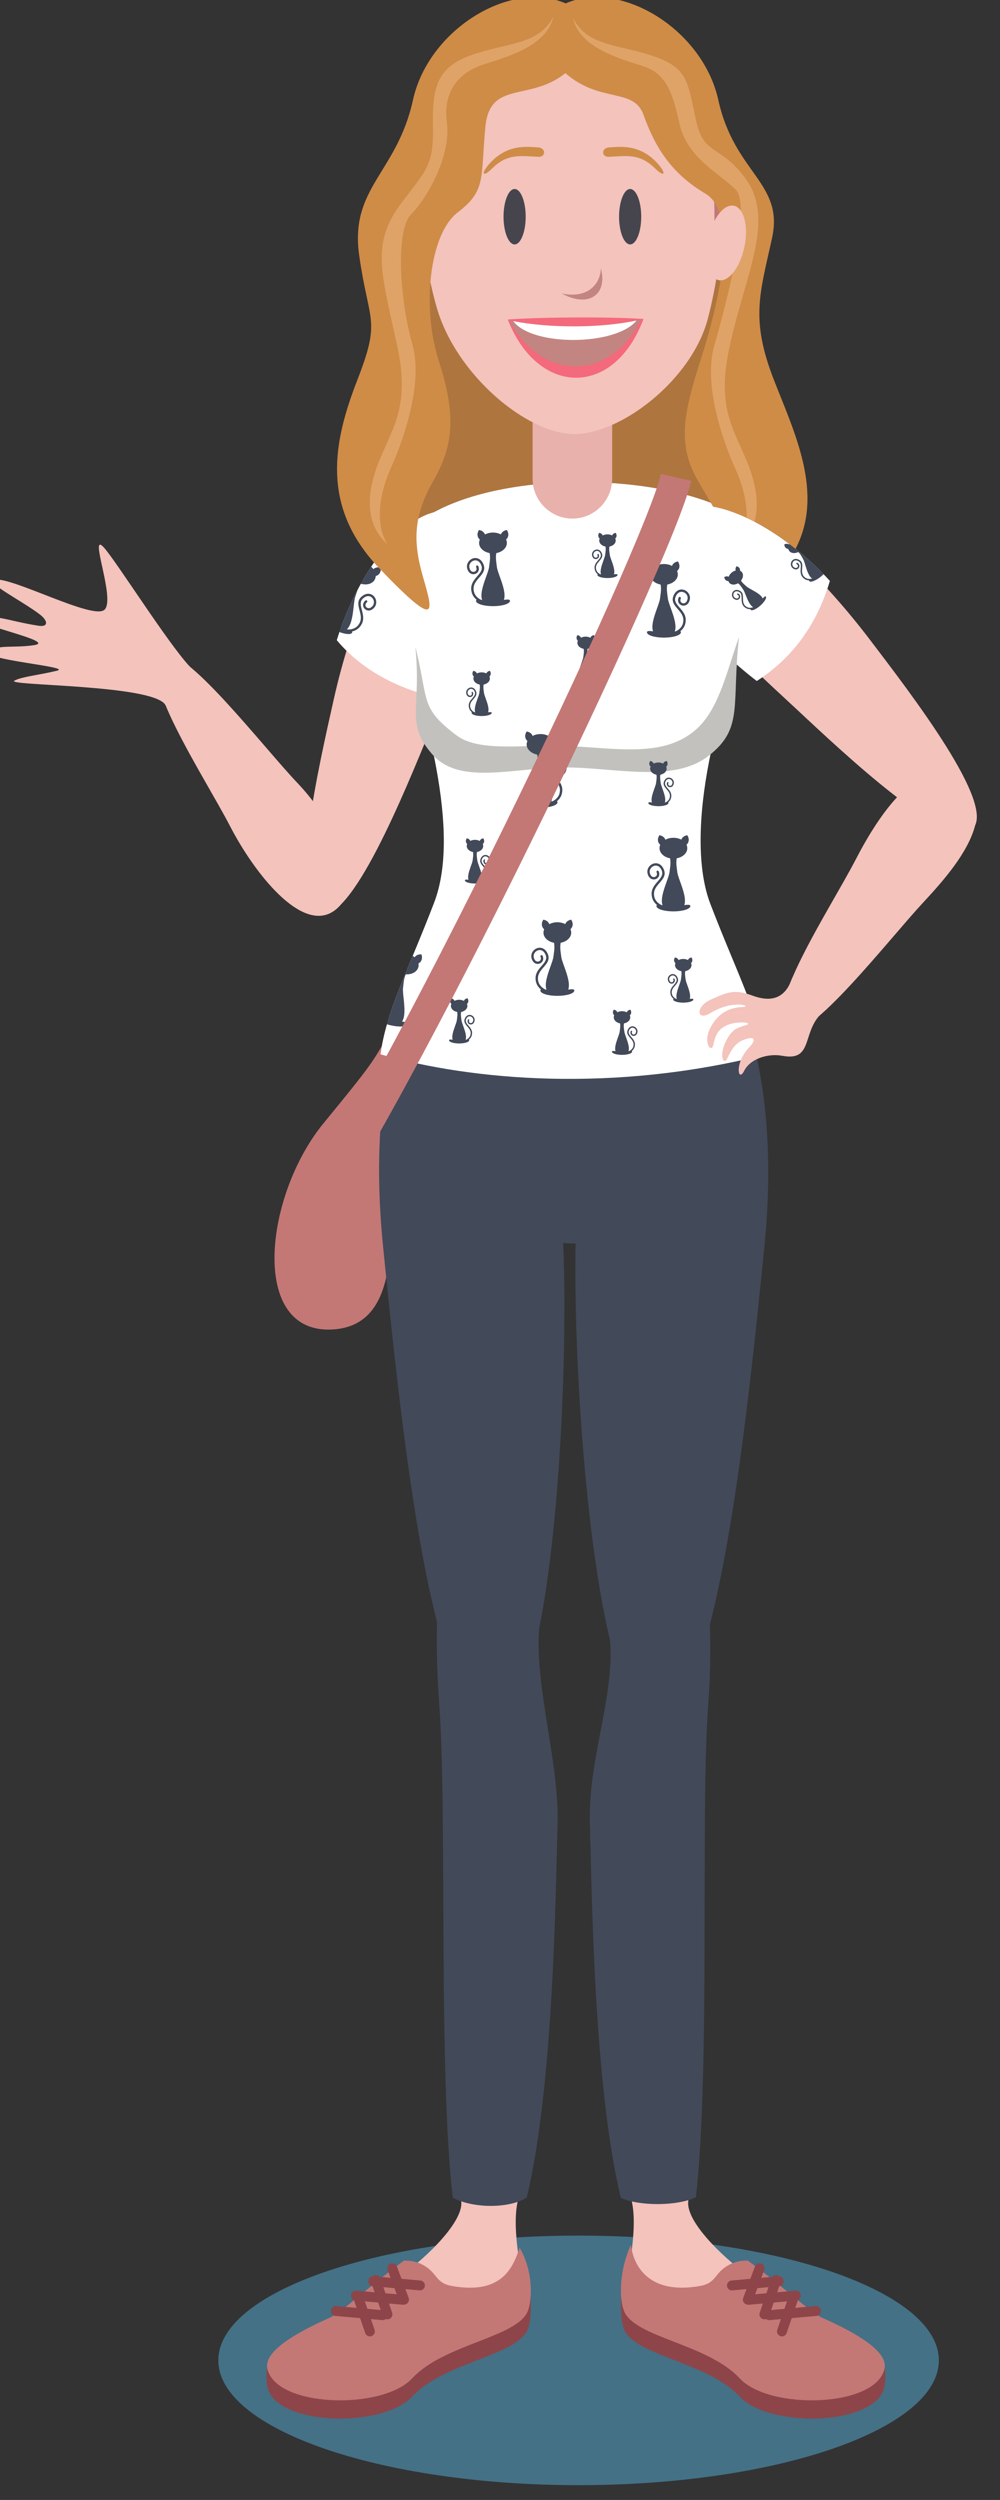 <?xml version="1.0" encoding="UTF-8" standalone="no"?>
<!-- Created with Inkscape (http://www.inkscape.org/) -->

<svg
   xmlns:dc="http://purl.org/dc/elements/1.1/"
   xmlns:cc="http://creativecommons.org/ns#"
   xmlns:rdf="http://www.w3.org/1999/02/22-rdf-syntax-ns#"
   xmlns:svg="http://www.w3.org/2000/svg"
   xmlns="http://www.w3.org/2000/svg"
   xmlns:sodipodi="http://sodipodi.sourceforge.net/DTD/sodipodi-0.dtd"
   xmlns:inkscape="http://www.inkscape.org/namespaces/inkscape"
   width="21.174mm"
   height="52.917mm"
   viewBox="0 0 21.174 52.917"
   version="1.1"
   id="svg7371"
   inkscape:version="0.92.3 (2405546, 2018-03-11)"
   sodipodi:docname="3.svg">
  <rect x="0" y="0" width="21.174" height="52.917" fill="#333333" stroke="none"/>
  <defs
     id="defs7365" />
  <sodipodi:namedview
     id="base"
     pagecolor="#ffffff"
     bordercolor="#666666"
     borderopacity="1.0"
     inkscape:pageopacity="0.0"
     inkscape:pageshadow="2"
     inkscape:zoom="0.35"
     inkscape:cx="-334.36579"
     inkscape:cy="312.54343"
     inkscape:document-units="mm"
     inkscape:current-layer="layer1"
     showgrid="false"
     fit-margin-top="0"
     fit-margin-left="0"
     fit-margin-right="0"
     fit-margin-bottom="0"
     inkscape:window-width="1613"
     inkscape:window-height="995"
     inkscape:window-x="67"
     inkscape:window-y="27"
     inkscape:window-maximized="1" />
  <g
     inkscape:label="Layer 1"
     inkscape:groupmode="layer"
     id="layer1"
     transform="translate(-67.301,-178.61)">
    <g
       id="g7201"
       transform="matrix(0.082,0,0,0.082,-13.791,166.344)">
      <path
         inkscape:connector-curvature="0"
         d="m 1138.327,791.1 c 51.237,0 93.025,-14.469 93.025,-32.211 0,-17.74 -41.788,-32.211 -93.025,-32.211 -51.236,0 -93.025,14.471 -93.025,32.211 0,17.741 41.789,32.211 93.025,32.211"
         style="fill:#447186;fill-opacity:1;fill-rule:evenodd;stroke:none;stroke-width:0.133"
         id="path136" />
      <path
         inkscape:connector-curvature="0"
         d="m 1136.727,373.076 c 26.415,0 47.959,-45.648 47.959,-101.617 0,-55.965 -21.544,-101.619 -47.959,-101.619 -26.415,0 -47.96,45.653 -47.96,101.619 0,55.969 21.545,101.617 47.96,101.617"
         style="fill:#af753e;fill-opacity:1;fill-rule:evenodd;stroke:none;stroke-width:0.133"
         id="path138" />
      <path
         inkscape:connector-curvature="0"
         d="m 1093.387,428.387 c -9.472,16.4 6.663,62.993 -18.649,64.387 -21.536,1.185 -17.505,-34.663 -2.269,-53.232 15.235,-18.569 11.792,-14.853 19.409,-27.232 7.617,-12.379 12.46,2.269 1.509,16.077"
         style="fill:#c37876;fill-opacity:1;fill-rule:evenodd;stroke:none;stroke-width:0.133"
         id="path140" />
      <path
         inkscape:connector-curvature="0"
         d="m 1075.128,384.753 c 9.115,-6.309 -0.381,-23.585 -9.372,-33.025 -8.927,-9.372 -29.455,-36.152 -34.812,-33.027 -7.315,4.267 10.712,31.241 17.407,44.184 6.168,11.925 18.403,27.667 26.777,21.868"
         style="fill:#f3c3bc;fill-opacity:1;fill-rule:evenodd;stroke:none;stroke-width:0.133"
         id="path142" />
      <path
         inkscape:connector-curvature="0"
         d="m 1033.429,323.988 c 0.799,-1.028 6.569,-0.14 4.541,-2.296 -5.664,-6.015 -18.829,-26.933 -22.124,-30.671 -4.344,-4.927 3.139,13.501 0,16.012 -3.139,2.512 -23.441,-8.384 -28.256,-7.848 -3.273,0.363 7.451,5.723 11.744,9.109 2.023,1.597 2.079,3.207 -0.441,2.821 -7.864,-1.209 -11.715,-3.249 -14.568,-1.507 -2.089,1.276 19.68,5.6 13.312,6.529 -5.261,0.768 -9.139,-0.205 -11.364,1.524 -2.904,2.253 21.689,4.015 17.329,5.069 -4.807,1.163 -9.123,1.537 -10.968,2.56 -2.448,1.355 35.875,0.939 39.011,6.277 1.177,2.004 1.229,-6.869 1.784,-7.581"
         style="fill:#f3c3bc;fill-opacity:1;fill-rule:evenodd;stroke:none;stroke-width:0.133"
         id="path144" />
      <path
         inkscape:connector-curvature="0"
         d="m 1105.869,283.232 c 17.056,4.307 1.053,37.9 -5.804,54.617 -6.679,16.279 -20.576,50.584 -28.721,47.583 -8.145,-3.001 -0.161,-37.861 3.859,-55.727 3.856,-17.147 14.344,-50.592 30.667,-46.473"
         style="fill:#f3c3bc;fill-opacity:1;fill-rule:evenodd;stroke:none;stroke-width:0.133"
         id="path146" />
      <path
         inkscape:connector-curvature="0"
         d="m 1136.836,470.569 c -20.548,0 -46.521,-26.361 -47.297,-40.317 -0.775,-13.956 5.815,-27.137 13.569,-47.296 7.753,-20.16 -3.877,-49.237 -13.181,-77.537 -14.355,-43.672 115.784,-39.232 96.991,-2.441 -13.209,25.857 -24.107,59.819 -16.353,79.979 7.753,20.159 14.343,33.34 13.568,47.296 -0.775,13.956 -26.749,40.317 -47.296,40.317"
         style="fill:#424959;fill-opacity:1;fill-rule:evenodd;stroke:none;stroke-width:0.133"
         id="path148" />
      <path
         inkscape:connector-curvature="0"
         d="m 1087.823,471.145 c 4.989,49.972 12.831,122.66 28.509,122.66 15.68,0 19.957,-91.767 17.819,-127.203 -6.532,-108.209 -54.863,-80.957 -46.328,4.543"
         style="fill:#424959;fill-opacity:1;fill-rule:evenodd;stroke:none;stroke-width:0.133"
         id="path150" />
      <path
         inkscape:connector-curvature="0"
         d="m 1234.876,350.136 c 3.16,1.503 7.179,7.349 5.868,12.452 -1.816,7.076 -8.201,14.351 -13.404,19.936 -8.82,9.469 -29.455,36.151 -34.811,33.027 -7.315,-4.268 10.712,-31.243 17.407,-44.184 6.168,-11.924 15.743,-25.605 24.94,-21.231"
         style="fill:#f3c3bc;fill-opacity:1;fill-rule:evenodd;stroke:none;stroke-width:0.133"
         id="path152" />
      <path
         inkscape:connector-curvature="0"
         d="m 1165.125,283.295 c -13.712,11.021 15.832,36.597 29.032,48.939 12.853,12.015 39.78,37.411 45.933,31.288 6.155,-6.121 -15.628,-34.484 -26.725,-49.051 -10.651,-13.98 -35.117,-41.723 -48.24,-31.176"
         style="fill:#f3c3bc;fill-opacity:1;fill-rule:evenodd;stroke:none;stroke-width:0.133"
         id="path154" />
      <path
         inkscape:connector-curvature="0"
         d="m 1186.331,471.145 c -4.988,49.972 -12.831,122.66 -28.509,122.66 -15.68,0 -22.061,-96.816 -19.923,-132.251 6.532,-108.209 56.967,-75.909 48.432,9.591"
         style="fill:#424959;fill-opacity:1;fill-rule:evenodd;stroke:none;stroke-width:0.133"
         id="path156" />
      <path
         inkscape:connector-curvature="0"
         d="m 1122.889,716.715 c -2.912,9.911 3.344,26.188 0.585,32.981 -2.759,6.793 -21.485,6.408 -29.667,15.252 -7.62,8.236 -33.4,8.955 -35.48,-1.121 -0.876,-4.247 5.071,-8.345 14.328,-12.433 2.944,-1.3 11.096,-7.933 19.443,-14.025 8.035,-5.864 16.56,-14.648 15.928,-19.559 -1.56,-12.123 18.284,-12.739 14.863,-1.095"
         style="fill:#f3c3bc;fill-opacity:1;fill-rule:evenodd;stroke:none;stroke-width:0.133"
         id="path158" />
      <path
         inkscape:connector-curvature="0"
         d="m 1151.785,716.715 c 2.912,9.911 -3.344,26.188 -0.585,32.981 2.759,6.793 21.484,6.408 29.667,15.252 7.62,8.236 33.4,8.955 35.48,-1.121 0.876,-4.247 -5.069,-8.345 -14.328,-12.433 -2.944,-1.3 -11.096,-7.933 -19.443,-14.025 -8.035,-5.864 -16.56,-14.648 -15.928,-19.559 1.56,-12.123 -18.284,-12.739 -14.863,-1.095"
         style="fill:#f3c3bc;fill-opacity:1;fill-rule:evenodd;stroke:none;stroke-width:0.133"
         id="path160" />
      <path
         inkscape:connector-curvature="0"
         d="m 1087.185,421.747 c 1.512,-11.207 6.828,-20.916 13.819,-39.092 6.991,-18.176 -1.773,-48.936 -11.077,-77.236 -14.355,-43.672 115.784,-39.232 96.991,-2.441 -13.209,25.857 -21.528,61.836 -14.551,79.979 6.979,18.141 12.261,27.785 13.8,38.949 -38.74,9.74 -75.181,6.633 -98.981,-0.159"
         style="fill:#ffffff;fill-opacity:1;fill-rule:evenodd;stroke:none;stroke-width:0.133"
         id="path162" />
      <path
         inkscape:connector-curvature="0"
         d="m 1107.027,281.747 c 14.981,3.781 4.308,31.672 -3.159,49.731 l 0.08,-1.265 c -12.479,-2.623 -21.743,-7.817 -28.057,-15.372 5.332,-17.355 18.528,-36.276 31.136,-33.093"
         style="fill:#ffffff;fill-opacity:1;fill-rule:evenodd;stroke:none;stroke-width:0.133"
         id="path164" />
      <path
         inkscape:connector-curvature="0"
         d="m 1160.969,282.813 c -13.412,10.981 15.105,36.327 23.379,42.565 9.436,-6.093 15.595,-14.809 18.867,-25.836 -12.199,-13.444 -32.184,-24.967 -42.245,-16.729"
         style="fill:#ffffff;fill-opacity:1;fill-rule:evenodd;stroke:none;stroke-width:0.133"
         id="path166" />
      <path
         inkscape:connector-curvature="0"
         d="m 1179.763,314.052 c -1.98,17.579 1.28,23.539 -7.872,30.643 -9.153,7.104 -23.889,2.997 -37.111,2.997 -13.22,0 -27.129,4.717 -34.212,-3.371 -7.084,-8.087 -2.776,-11.675 -4.383,-27.761 3.532,13.985 1.025,15.593 10.616,22.841 5.887,4.449 17.651,2.304 27.991,2.727 13.523,0.553 25.673,3.207 34.069,-4.419 5.92,-5.375 7.917,-15.611 10.901,-23.657"
         style="fill:#c2c1be;fill-opacity:1;fill-rule:evenodd;stroke:none;stroke-width:0.133"
         id="path168" />
      <path
         inkscape:connector-curvature="0"
         d="m 1126.456,234.267 h 20.46 c 0.044,0 0.079,0.04 0.079,0.08 v 38.839 c 0,5.648 -4.621,10.269 -10.269,10.269 v 0 c -5.648,0 -10.269,-4.621 -10.269,-10.269 V 234.267"
         style="fill:#e9b1ab;fill-opacity:1;fill-rule:evenodd;stroke:none;stroke-width:0.133"
         id="path170" />
      <path
         inkscape:connector-curvature="0"
         d="m 1137.273,153.387 c 39.981,0 42.623,46.88 34.469,78.333 -4.131,15.92 -22.416,29.907 -34.469,29.907 -12.397,0 -30.561,-15.387 -35.535,-32.52 -8.973,-30.92 -3.641,-75.72 35.535,-75.72"
         style="fill:#f3c3bc;fill-opacity:1;fill-rule:evenodd;stroke:none;stroke-width:0.133"
         id="path172" />
      <path
         inkscape:connector-curvature="0"
         d="m 1155.087,231.92 c -9.68,-0.6 -26.411,-0.48 -35.04,0.147 7.771,19.853 27.425,20.253 35.04,-0.147"
         style="fill:#f4697b;fill-opacity:1;fill-rule:evenodd;stroke:none;stroke-width:0.133"
         id="path174" />
      <path
         inkscape:connector-curvature="0"
         d="m 1121.809,212.68 c 1.576,0 2.861,-3.213 2.861,-7.16 0,-3.933 -1.285,-7.147 -2.861,-7.147 -1.575,0 -2.86,3.213 -2.86,7.147 0,3.947 1.285,7.16 2.86,7.16"
         style="fill:#46454e;fill-opacity:1;fill-rule:evenodd;stroke:none;stroke-width:0.133"
         id="path176" />
      <path
         inkscape:connector-curvature="0"
         d="m 1151.643,212.68 c 1.576,0 2.861,-3.213 2.861,-7.16 0,-3.933 -1.285,-7.147 -2.861,-7.147 -1.575,0 -2.86,3.213 -2.86,7.147 0,3.947 1.285,7.16 2.86,7.16"
         style="fill:#46454e;fill-opacity:1;fill-rule:evenodd;stroke:none;stroke-width:0.133"
         id="path178" />
      <path
         inkscape:connector-curvature="0"
         d="m 1095.027,202.693 c 2.592,-0.533 5.568,3.347 6.648,8.653 1.081,5.307 -0.144,10.027 -2.736,10.56 -2.591,0.52 -5.568,-3.347 -6.648,-8.653 -1.08,-5.307 0.144,-10.04 2.736,-10.56"
         style="fill:#f3c3bc;fill-opacity:1;fill-rule:evenodd;stroke:none;stroke-width:0.133"
         id="path180" />
      <path
         inkscape:connector-curvature="0"
         d="m 1154.448,232.067 c -9.576,2.293 -23.972,2.347 -34,0.213 8,15.533 25.873,16.2 34,-0.213"
         style="fill:#c38581;fill-opacity:1;fill-rule:evenodd;stroke:none;stroke-width:0.133"
         id="path182" />
      <path
         inkscape:connector-curvature="0"
         d="m 1133.977,225.347 c 7.124,1.48 10.051,-2.867 10.099,-6.52 1.816,6.72 -3.051,10.36 -10.099,6.52"
         style="fill:#c38581;fill-opacity:1;fill-rule:evenodd;stroke:none;stroke-width:0.133"
         id="path184" />
      <path
         inkscape:connector-curvature="0"
         d="m 1153.301,232.32 c -9.225,1.973 -22.295,2.013 -31.86,0.16 4.94,6.613 26.564,6.4 31.86,-0.16"
         style="fill:#ffffff;fill-opacity:1;fill-rule:evenodd;stroke:none;stroke-width:0.133"
         id="path186" />
      <path
         inkscape:connector-curvature="0"
         d="m 1146.204,187.64 c 3.104,-0.213 8.237,-0.867 12.795,4.453 2.053,2.4 1.469,3.32 -0.867,1.013 -3.975,-3.92 -7.115,-3.28 -11.992,-3.04 -1.889,0.093 -2.049,-2.267 0.064,-2.427"
         style="fill:#cf8c47;fill-opacity:1;fill-rule:evenodd;stroke:none;stroke-width:0.133"
         id="path188" />
      <path
         inkscape:connector-curvature="0"
         d="m 1097.568,204.76 c 0.227,3.44 3.396,10.547 3.217,2.493 -0.179,-8.04 0.893,-28.227 9.293,-36.64 8.4,-8.4 18.052,-3.573 26.809,-3.573 0.071,0 0.139,0 0.208,0 0.069,0 0.137,0 0.208,0 8.757,0 18.409,-4.827 26.809,3.573 8.401,8.413 9.473,28.6 9.295,36.64 -0.179,8.053 2.989,0.947 3.217,-2.493 0.268,-4.08 1.449,-15.213 -5.184,-30.92 -4.76,-11.28 -18.589,-20.68 -34.345,-20.68 -17.007,0 -29.585,9.4 -34.345,20.68 -6.633,15.707 -5.452,26.84 -5.183,30.92"
         style="fill:#c37876;fill-opacity:1;fill-rule:evenodd;stroke:none;stroke-width:0.133"
         id="path190" />
      <path
         inkscape:connector-curvature="0"
         d="m 1202.256,410.175 c -6.821,4.875 -2.7,13.564 -11.328,11.952 -3.591,-0.671 -8.245,0.687 -9.841,3.879 -1.595,3.191 -2.584,-2.04 1.276,-6.036 1.739,-1.797 1.749,-3.116 -1.269,-2.013 -2.367,0.864 -3.247,2.557 -4.433,4.964 -0.839,1.7 -2.247,-0.743 -0.197,-4.723 1.549,-3.008 2.837,-3.296 5.099,-3.984 2.261,-0.689 -2.867,-1.303 -5.613,0.368 -2.141,1.303 -2.391,2.931 -2.883,4.897 -0.491,1.967 -2.843,-0.848 -0.484,-4.999 1.751,-3.08 4.332,-4.792 8.012,-4.936 2.945,-0.116 -2.308,-2.1 -8.175,1.529 -3.684,2.28 -3.995,-1.655 0.072,-3.469 4.441,-1.983 6.148,-2.707 10.737,-1.015 3.937,1.453 8.148,1.445 10.148,-4.257 1.384,-3.941 12.467,5.28 8.88,7.843"
         style="fill:#f3c3bc;fill-opacity:1;fill-rule:evenodd;stroke:none;stroke-width:0.133"
         id="path192" />
      <path
         inkscape:connector-curvature="0"
         d="m 1116.225,292.436 c 1.976,0 3.587,-1.208 3.587,-2.689 0,-1.481 -1.611,-2.689 -3.587,-2.689 -1.975,0 -3.587,1.208 -3.587,2.689 0,1.481 1.612,2.689 3.587,2.689"
         style="fill:#424959;fill-opacity:1;fill-rule:evenodd;stroke:none;stroke-width:0.133"
         id="path194" />
      <path
         inkscape:connector-curvature="0"
         d="m 1119.805,286.393 c 0.397,0.616 0.507,1.316 0.225,1.907 -0.263,0.552 -0.813,0.9 -1.481,1.008 -0.399,-0.616 -0.508,-1.315 -0.227,-1.905 0.263,-0.553 0.815,-0.901 1.483,-1.009"
         style="fill:#424959;fill-opacity:1;fill-rule:evenodd;stroke:none;stroke-width:0.133"
         id="path196" />
      <path
         inkscape:connector-curvature="0"
         d="m 1112.607,286.393 c -0.399,0.616 -0.508,1.316 -0.227,1.907 0.263,0.552 0.815,0.9 1.481,1.008 0.399,-0.616 0.508,-1.315 0.228,-1.905 -0.263,-0.553 -0.815,-0.901 -1.483,-1.009"
         style="fill:#424959;fill-opacity:1;fill-rule:evenodd;stroke:none;stroke-width:0.133"
         id="path198" />
      <path
         inkscape:connector-curvature="0"
         d="m 1116.225,305.969 c -5.851,0 -1.352,-7.484 -1.015,-9.98 0.297,-2.197 0.399,-2.847 -0.044,-4.471 -0.059,-0.219 2.408,-0.456 2.327,-0.717 -0.676,2.195 -0.592,2.693 -0.253,5.188 0.339,2.496 4.836,9.98 -1.015,9.98"
         style="fill:#424959;fill-opacity:1;fill-rule:evenodd;stroke:none;stroke-width:0.133"
         id="path200" />
      <path
         inkscape:connector-curvature="0"
         d="m 1115.951,304.721 c -2.421,0 -4.109,-0.799 -4.109,-0.039 0,0.761 1.963,1.377 4.384,1.377 2.421,0 4.384,-0.616 4.384,-1.377 0,-0.76 -2.237,0.039 -4.659,0.039"
         style="fill:#424959;fill-opacity:1;fill-rule:evenodd;stroke:none;stroke-width:0.133"
         id="path202" />
      <path
         inkscape:connector-curvature="0"
         d="m 1115.933,304.768 c 0.167,-0.024 0.32,0.089 0.345,0.255 0.024,0.165 -0.089,0.32 -0.255,0.344 -1.269,0.195 -2.38,-0.017 -3.256,-0.459 -1.025,-0.519 -1.729,-1.355 -1.992,-2.235 -0.612,-2.043 0.441,-3.255 1.409,-4.369 0.773,-0.889 1.484,-1.708 1.011,-2.833 -0.363,-0.863 -0.928,-1.219 -1.473,-1.235 -0.257,-0.008 -0.513,0.057 -0.743,0.177 -0.233,0.123 -0.439,0.301 -0.592,0.519 l -0.013,0.017 c -0.325,0.472 -0.405,1.128 0.01,1.793 0.205,0.332 0.512,0.472 0.804,0.465 0.129,-0.003 0.257,-0.036 0.372,-0.095 0.111,-0.056 0.208,-0.137 0.281,-0.237 0.156,-0.215 0.2,-0.532 0.035,-0.916 -0.067,-0.153 0,-0.331 0.157,-0.397 0.152,-0.065 0.331,0.005 0.396,0.157 0.263,0.609 0.173,1.136 -0.097,1.511 -0.131,0.18 -0.304,0.323 -0.5,0.423 -0.192,0.097 -0.408,0.153 -0.631,0.159 -0.488,0.012 -0.999,-0.215 -1.331,-0.752 -0.556,-0.901 -0.439,-1.801 0.012,-2.455 l 0.013,-0.021 c 0.209,-0.296 0.491,-0.539 0.805,-0.705 0.32,-0.168 0.677,-0.259 1.041,-0.247 0.765,0.023 1.544,0.485 2.013,1.604 0.62,1.473 -0.209,2.427 -1.109,3.464 -0.864,0.993 -1.803,2.076 -1.287,3.8 0.217,0.729 0.813,1.428 1.684,1.868 0.771,0.388 1.757,0.573 2.893,0.4"
         style="fill:#424959;fill-opacity:1;fill-rule:nonzero;stroke:none;stroke-width:0.133"
         id="path204" />
      <path
         inkscape:connector-curvature="0"
         d="m 1140.149,317.117 c 1.172,0 2.128,-0.717 2.128,-1.596 0,-0.88 -0.956,-1.597 -2.128,-1.597 -1.173,0 -2.129,0.717 -2.129,1.597 0,0.879 0.956,1.596 2.129,1.596"
         style="fill:#424959;fill-opacity:1;fill-rule:evenodd;stroke:none;stroke-width:0.133"
         id="path206" />
      <path
         inkscape:connector-curvature="0"
         d="m 1138.024,313.531 c -0.236,0.365 -0.301,0.78 -0.135,1.131 0.156,0.328 0.484,0.535 0.88,0.599 0.236,-0.365 0.301,-0.78 0.135,-1.131 -0.156,-0.328 -0.484,-0.535 -0.88,-0.599"
         style="fill:#424959;fill-opacity:1;fill-rule:evenodd;stroke:none;stroke-width:0.133"
         id="path208" />
      <path
         inkscape:connector-curvature="0"
         d="m 1142.296,313.531 c 0.236,0.365 0.301,0.78 0.135,1.131 -0.156,0.328 -0.484,0.535 -0.88,0.599 -0.236,-0.365 -0.301,-0.78 -0.135,-1.131 0.157,-0.328 0.484,-0.535 0.88,-0.599"
         style="fill:#424959;fill-opacity:1;fill-rule:evenodd;stroke:none;stroke-width:0.133"
         id="path210" />
      <path
         inkscape:connector-curvature="0"
         d="m 1140.148,325.149 c 3.472,0 0.803,-4.443 0.603,-5.923 -0.177,-1.305 -0.237,-1.689 0.025,-2.655 0.036,-0.129 -1.428,-0.271 -1.38,-0.425 0.401,1.303 0.351,1.599 0.149,3.08 -0.2,1.48 -2.869,5.923 0.603,5.923"
         style="fill:#424959;fill-opacity:1;fill-rule:evenodd;stroke:none;stroke-width:0.133"
         id="path212" />
      <path
         inkscape:connector-curvature="0"
         d="m 1140.312,324.408 c 1.436,0 2.439,-0.473 2.439,-0.023 0,0.452 -1.165,0.817 -2.603,0.817 -1.436,0 -2.601,-0.365 -2.601,-0.817 0,-0.451 1.328,0.023 2.765,0.023"
         style="fill:#424959;fill-opacity:1;fill-rule:evenodd;stroke:none;stroke-width:0.133"
         id="path214" />
      <path
         inkscape:connector-curvature="0"
         d="m 1140.321,324.436 c -0.099,-0.015 -0.189,0.053 -0.204,0.151 -0.015,0.099 0.052,0.191 0.151,0.205 0.753,0.115 1.412,-0.011 1.932,-0.273 0.609,-0.307 1.027,-0.804 1.183,-1.327 0.363,-1.211 -0.261,-1.931 -0.837,-2.592 -0.457,-0.528 -0.88,-1.015 -0.599,-1.683 0.215,-0.512 0.551,-0.723 0.875,-0.732 0.152,-0.005 0.304,0.033 0.44,0.105 0.139,0.072 0.26,0.179 0.352,0.308 l 0.01,0.009 c 0.193,0.28 0.241,0.669 0,1.065 -0.121,0.197 -0.304,0.28 -0.476,0.276 -0.077,-0.003 -0.153,-0.023 -0.221,-0.056 -0.067,-0.033 -0.124,-0.081 -0.167,-0.141 -0.093,-0.128 -0.12,-0.315 -0.021,-0.544 0.04,-0.091 0,-0.196 -0.093,-0.235 -0.091,-0.04 -0.196,0.003 -0.235,0.093 -0.156,0.361 -0.104,0.673 0.057,0.896 0.077,0.107 0.18,0.192 0.296,0.251 0.115,0.057 0.243,0.091 0.375,0.093 0.291,0.008 0.593,-0.127 0.791,-0.445 0.329,-0.535 0.26,-1.069 -0.01,-1.457 l -0.01,-0.012 c -0.124,-0.176 -0.289,-0.32 -0.477,-0.419 -0.189,-0.1 -0.403,-0.153 -0.619,-0.147 -0.453,0.013 -0.915,0.288 -1.195,0.952 -0.367,0.875 0.124,1.44 0.659,2.056 0.513,0.589 1.071,1.232 0.764,2.255 -0.129,0.433 -0.483,0.848 -1,1.109 -0.457,0.231 -1.043,0.34 -1.717,0.237"
         style="fill:#424959;fill-opacity:1;fill-rule:nonzero;stroke:none;stroke-width:0.133"
         id="path216" />
      <path
         inkscape:connector-curvature="0"
         d="m 1160.371,300.555 c 1.975,0 3.585,-1.208 3.585,-2.689 0,-1.481 -1.611,-2.689 -3.585,-2.689 -1.976,0 -3.587,1.208 -3.587,2.689 0,1.481 1.611,2.689 3.587,2.689"
         style="fill:#424959;fill-opacity:1;fill-rule:evenodd;stroke:none;stroke-width:0.133"
         id="path218" />
      <path
         inkscape:connector-curvature="0"
         d="m 1156.791,294.512 c -0.399,0.616 -0.508,1.316 -0.227,1.907 0.263,0.552 0.813,0.9 1.481,1.008 0.399,-0.616 0.508,-1.315 0.227,-1.905 -0.263,-0.553 -0.813,-0.9 -1.481,-1.009"
         style="fill:#424959;fill-opacity:1;fill-rule:evenodd;stroke:none;stroke-width:0.133"
         id="path220" />
      <path
         inkscape:connector-curvature="0"
         d="m 1163.988,294.512 c 0.399,0.616 0.508,1.316 0.227,1.907 -0.263,0.552 -0.815,0.9 -1.481,1.008 -0.399,-0.616 -0.508,-1.315 -0.227,-1.905 0.263,-0.553 0.815,-0.9 1.481,-1.009"
         style="fill:#424959;fill-opacity:1;fill-rule:evenodd;stroke:none;stroke-width:0.133"
         id="path222" />
      <path
         inkscape:connector-curvature="0"
         d="m 1160.369,314.088 c 5.851,0 1.353,-7.484 1.015,-9.979 -0.297,-2.197 -0.399,-2.847 0.044,-4.472 0.059,-0.219 -2.407,-0.456 -2.327,-0.717 0.676,2.195 0.592,2.693 0.253,5.189 -0.337,2.495 -4.835,9.979 1.015,9.979"
         style="fill:#424959;fill-opacity:1;fill-rule:evenodd;stroke:none;stroke-width:0.133"
         id="path224" />
      <path
         inkscape:connector-curvature="0"
         d="m 1160.644,312.84 c 2.421,0 4.109,-0.797 4.109,-0.037 0,0.76 -1.963,1.376 -4.384,1.376 -2.421,0 -4.384,-0.616 -4.384,-1.376 0,-0.76 2.237,0.037 4.659,0.037"
         style="fill:#424959;fill-opacity:1;fill-rule:evenodd;stroke:none;stroke-width:0.133"
         id="path226" />
      <path
         inkscape:connector-curvature="0"
         d="m 1160.661,312.887 c -0.165,-0.024 -0.32,0.089 -0.345,0.255 -0.024,0.165 0.089,0.32 0.255,0.344 1.269,0.195 2.381,-0.017 3.256,-0.459 1.025,-0.517 1.729,-1.355 1.993,-2.235 0.611,-2.041 -0.443,-3.255 -1.411,-4.369 -0.772,-0.889 -1.484,-1.708 -1.011,-2.833 0.363,-0.863 0.928,-1.219 1.473,-1.235 0.257,-0.008 0.513,0.057 0.743,0.177 0.233,0.123 0.439,0.301 0.593,0.519 l 0.012,0.017 c 0.325,0.472 0.405,1.128 -0.01,1.793 -0.205,0.332 -0.512,0.473 -0.803,0.465 -0.131,-0.003 -0.259,-0.036 -0.373,-0.095 -0.111,-0.056 -0.208,-0.137 -0.281,-0.237 -0.156,-0.215 -0.2,-0.532 -0.035,-0.916 0.067,-0.153 0,-0.331 -0.156,-0.396 -0.153,-0.067 -0.331,0.004 -0.397,0.156 -0.263,0.609 -0.173,1.136 0.099,1.511 0.131,0.18 0.303,0.324 0.499,0.423 0.192,0.097 0.409,0.153 0.631,0.159 0.488,0.012 0.999,-0.215 1.331,-0.752 0.556,-0.9 0.439,-1.801 -0.012,-2.453 l -0.013,-0.023 c -0.209,-0.296 -0.489,-0.539 -0.805,-0.705 -0.32,-0.168 -0.677,-0.257 -1.041,-0.247 -0.765,0.023 -1.543,0.485 -2.013,1.604 -0.619,1.473 0.209,2.427 1.109,3.464 0.864,0.995 1.804,2.076 1.288,3.8 -0.219,0.729 -0.813,1.428 -1.685,1.868 -0.771,0.389 -1.757,0.573 -2.893,0.4"
         style="fill:#424959;fill-opacity:1;fill-rule:nonzero;stroke:none;stroke-width:0.133"
         id="path228" />
      <path
         inkscape:connector-curvature="0"
         d="m 1113.299,326.337 c 1.172,0 2.128,-0.717 2.128,-1.597 0,-0.879 -0.956,-1.596 -2.128,-1.596 -1.172,0 -2.128,0.717 -2.128,1.596 0,0.88 0.956,1.597 2.128,1.597"
         style="fill:#424959;fill-opacity:1;fill-rule:evenodd;stroke:none;stroke-width:0.133"
         id="path230" />
      <path
         inkscape:connector-curvature="0"
         d="m 1115.423,322.751 c 0.237,0.365 0.301,0.78 0.135,1.131 -0.156,0.328 -0.484,0.535 -0.88,0.599 -0.236,-0.365 -0.301,-0.78 -0.135,-1.131 0.156,-0.328 0.484,-0.535 0.88,-0.599"
         style="fill:#424959;fill-opacity:1;fill-rule:evenodd;stroke:none;stroke-width:0.133"
         id="path232" />
      <path
         inkscape:connector-curvature="0"
         d="m 1111.151,322.751 c -0.236,0.365 -0.301,0.78 -0.135,1.131 0.156,0.328 0.484,0.535 0.88,0.599 0.236,-0.365 0.301,-0.78 0.135,-1.131 -0.156,-0.328 -0.484,-0.535 -0.88,-0.599"
         style="fill:#424959;fill-opacity:1;fill-rule:evenodd;stroke:none;stroke-width:0.133"
         id="path234" />
      <path
         inkscape:connector-curvature="0"
         d="m 1113.299,334.369 c -3.472,0 -0.803,-4.443 -0.603,-5.924 0.177,-1.304 0.237,-1.689 -0.025,-2.653 -0.036,-0.129 1.428,-0.271 1.38,-0.427 -0.401,1.304 -0.351,1.6 -0.149,3.08 0.2,1.481 2.869,5.924 -0.603,5.924"
         style="fill:#424959;fill-opacity:1;fill-rule:evenodd;stroke:none;stroke-width:0.133"
         id="path236" />
      <path
         inkscape:connector-curvature="0"
         d="m 1113.136,333.628 c -1.437,0 -2.44,-0.473 -2.44,-0.023 0,0.451 1.165,0.817 2.603,0.817 1.437,0 2.601,-0.367 2.601,-0.817 0,-0.451 -1.328,0.023 -2.764,0.023"
         style="fill:#424959;fill-opacity:1;fill-rule:evenodd;stroke:none;stroke-width:0.133"
         id="path238" />
      <path
         inkscape:connector-curvature="0"
         d="m 1113.125,333.656 c 0.099,-0.015 0.191,0.052 0.205,0.151 0.013,0.099 -0.053,0.189 -0.152,0.204 -0.753,0.116 -1.412,-0.009 -1.932,-0.272 -0.608,-0.308 -1.027,-0.804 -1.183,-1.327 -0.363,-1.212 0.263,-1.931 0.837,-2.592 0.459,-0.528 0.88,-1.015 0.599,-1.683 -0.215,-0.512 -0.551,-0.723 -0.875,-0.732 -0.152,-0.005 -0.304,0.033 -0.44,0.105 -0.139,0.072 -0.26,0.179 -0.352,0.308 l -0.01,0.009 c -0.193,0.28 -0.241,0.669 0,1.065 0.121,0.196 0.304,0.28 0.477,0.275 0.076,-0.001 0.152,-0.021 0.22,-0.056 0.067,-0.032 0.124,-0.08 0.168,-0.141 0.092,-0.127 0.119,-0.315 0.02,-0.543 -0.04,-0.091 0,-0.196 0.093,-0.235 0.091,-0.04 0.196,0.003 0.235,0.093 0.156,0.361 0.104,0.673 -0.057,0.896 -0.077,0.107 -0.18,0.192 -0.296,0.251 -0.115,0.057 -0.243,0.091 -0.375,0.093 -0.291,0.008 -0.593,-0.127 -0.791,-0.445 -0.329,-0.535 -0.26,-1.069 0.01,-1.457 l 0.01,-0.012 c 0.124,-0.176 0.291,-0.321 0.479,-0.419 0.189,-0.1 0.401,-0.153 0.617,-0.147 0.455,0.013 0.916,0.288 1.195,0.952 0.368,0.873 -0.124,1.44 -0.659,2.056 -0.512,0.589 -1.071,1.232 -0.764,2.255 0.129,0.433 0.483,0.848 1,1.108 0.457,0.232 1.043,0.341 1.717,0.239"
         style="fill:#424959;fill-opacity:1;fill-rule:nonzero;stroke:none;stroke-width:0.133"
         id="path240" />
      <path
         inkscape:connector-curvature="0"
         d="m 1128.501,344.448 c 1.976,0 3.587,-1.208 3.587,-2.689 0,-1.481 -1.611,-2.689 -3.587,-2.689 -1.975,0 -3.585,1.208 -3.585,2.689 0,1.481 1.611,2.689 3.585,2.689"
         style="fill:#424959;fill-opacity:1;fill-rule:evenodd;stroke:none;stroke-width:0.133"
         id="path242" />
      <path
         inkscape:connector-curvature="0"
         d="m 1124.921,338.407 c -0.397,0.616 -0.507,1.315 -0.225,1.905 0.263,0.552 0.813,0.9 1.481,1.008 0.399,-0.616 0.507,-1.315 0.227,-1.905 -0.263,-0.553 -0.815,-0.9 -1.483,-1.008"
         style="fill:#424959;fill-opacity:1;fill-rule:evenodd;stroke:none;stroke-width:0.133"
         id="path244" />
      <path
         inkscape:connector-curvature="0"
         d="m 1132.12,338.407 c 0.399,0.616 0.508,1.315 0.227,1.905 -0.263,0.552 -0.815,0.9 -1.481,1.008 -0.399,-0.616 -0.508,-1.315 -0.227,-1.905 0.263,-0.553 0.813,-0.9 1.481,-1.008"
         style="fill:#424959;fill-opacity:1;fill-rule:evenodd;stroke:none;stroke-width:0.133"
         id="path246" />
      <path
         inkscape:connector-curvature="0"
         d="m 1128.501,357.981 c 5.851,0 1.352,-7.484 1.015,-9.979 -0.297,-2.197 -0.399,-2.847 0.044,-4.471 0.059,-0.22 -2.407,-0.457 -2.327,-0.719 0.676,2.195 0.592,2.695 0.253,5.189 -0.339,2.495 -4.836,9.979 1.015,9.979"
         style="fill:#424959;fill-opacity:1;fill-rule:evenodd;stroke:none;stroke-width:0.133"
         id="path248" />
      <path
         inkscape:connector-curvature="0"
         d="m 1128.776,356.735 c 2.421,0 4.109,-0.799 4.109,-0.039 0,0.76 -1.963,1.376 -4.384,1.376 -2.421,0 -4.384,-0.616 -4.384,-1.376 0,-0.76 2.237,0.039 4.659,0.039"
         style="fill:#424959;fill-opacity:1;fill-rule:evenodd;stroke:none;stroke-width:0.133"
         id="path250" />
      <path
         inkscape:connector-curvature="0"
         d="m 1128.793,356.78 c -0.165,-0.024 -0.32,0.089 -0.345,0.255 -0.024,0.165 0.089,0.32 0.255,0.345 1.269,0.193 2.381,-0.019 3.256,-0.46 1.025,-0.517 1.729,-1.355 1.992,-2.235 0.612,-2.041 -0.441,-3.255 -1.409,-4.369 -0.773,-0.889 -1.484,-1.708 -1.011,-2.833 0.363,-0.863 0.928,-1.219 1.473,-1.235 0.257,-0.008 0.513,0.057 0.743,0.177 0.233,0.123 0.439,0.301 0.593,0.52 l 0.012,0.016 c 0.325,0.472 0.405,1.128 -0.01,1.793 -0.205,0.333 -0.513,0.473 -0.803,0.465 -0.131,-0.003 -0.259,-0.036 -0.373,-0.095 -0.111,-0.056 -0.208,-0.136 -0.281,-0.237 -0.156,-0.215 -0.2,-0.531 -0.035,-0.916 0.067,-0.153 0,-0.331 -0.157,-0.396 -0.152,-0.067 -0.331,0.004 -0.396,0.157 -0.263,0.608 -0.173,1.135 0.097,1.509 0.131,0.18 0.304,0.324 0.5,0.423 0.192,0.097 0.408,0.153 0.631,0.159 0.488,0.012 0.999,-0.213 1.331,-0.751 0.556,-0.901 0.439,-1.801 -0.012,-2.455 l -0.013,-0.021 c -0.209,-0.297 -0.491,-0.54 -0.807,-0.707 -0.319,-0.168 -0.676,-0.257 -1.04,-0.247 -0.765,0.024 -1.544,0.485 -2.013,1.605 -0.62,1.472 0.209,2.427 1.109,3.463 0.864,0.995 1.804,2.076 1.287,3.8 -0.217,0.729 -0.812,1.428 -1.684,1.868 -0.771,0.389 -1.757,0.575 -2.893,0.4"
         style="fill:#424959;fill-opacity:1;fill-rule:nonzero;stroke:none;stroke-width:0.133"
         id="path252" />
      <path
         inkscape:connector-curvature="0"
         d="m 1162.813,371.227 c 1.976,0 3.587,-1.208 3.587,-2.689 0,-1.483 -1.611,-2.691 -3.587,-2.691 -1.975,0 -3.587,1.208 -3.587,2.691 0,1.481 1.612,2.689 3.587,2.689"
         style="fill:#424959;fill-opacity:1;fill-rule:evenodd;stroke:none;stroke-width:0.133"
         id="path254" />
      <path
         inkscape:connector-curvature="0"
         d="m 1166.393,365.184 c 0.397,0.616 0.507,1.315 0.225,1.905 -0.263,0.553 -0.813,0.9 -1.481,1.009 -0.399,-0.617 -0.508,-1.316 -0.227,-1.907 0.263,-0.552 0.815,-0.9 1.483,-1.008"
         style="fill:#424959;fill-opacity:1;fill-rule:evenodd;stroke:none;stroke-width:0.133"
         id="path256" />
      <path
         inkscape:connector-curvature="0"
         d="m 1159.195,365.184 c -0.399,0.616 -0.508,1.315 -0.227,1.905 0.263,0.553 0.815,0.9 1.481,1.009 0.399,-0.617 0.508,-1.316 0.228,-1.907 -0.264,-0.552 -0.815,-0.9 -1.483,-1.008"
         style="fill:#424959;fill-opacity:1;fill-rule:evenodd;stroke:none;stroke-width:0.133"
         id="path258" />
      <path
         inkscape:connector-curvature="0"
         d="m 1162.813,384.76 c -5.851,0 -1.352,-7.485 -1.015,-9.98 0.299,-2.197 0.399,-2.847 -0.043,-4.471 -0.06,-0.22 2.407,-0.457 2.325,-0.719 -0.676,2.196 -0.592,2.695 -0.253,5.189 0.339,2.495 4.836,9.98 -1.015,9.98"
         style="fill:#424959;fill-opacity:1;fill-rule:evenodd;stroke:none;stroke-width:0.133"
         id="path260" />
      <path
         inkscape:connector-curvature="0"
         d="m 1162.539,383.512 c -2.421,0 -4.109,-0.799 -4.109,-0.039 0,0.761 1.963,1.377 4.384,1.377 2.421,0 4.384,-0.616 4.384,-1.377 0,-0.76 -2.237,0.039 -4.659,0.039"
         style="fill:#424959;fill-opacity:1;fill-rule:evenodd;stroke:none;stroke-width:0.133"
         id="path262" />
      <path
         inkscape:connector-curvature="0"
         d="m 1162.521,383.559 c 0.167,-0.025 0.32,0.089 0.345,0.255 0.024,0.165 -0.089,0.32 -0.255,0.344 -1.269,0.193 -2.38,-0.017 -3.256,-0.46 -1.025,-0.517 -1.729,-1.353 -1.992,-2.235 -0.612,-2.041 0.441,-3.253 1.409,-4.368 0.773,-0.889 1.484,-1.708 1.011,-2.835 -0.363,-0.861 -0.928,-1.217 -1.473,-1.235 -0.257,-0.008 -0.513,0.057 -0.743,0.179 -0.233,0.123 -0.439,0.301 -0.592,0.519 l -0.013,0.016 c -0.325,0.472 -0.405,1.129 0.01,1.795 0.205,0.332 0.512,0.472 0.803,0.465 0.131,-0.004 0.259,-0.037 0.373,-0.095 0.111,-0.056 0.208,-0.137 0.281,-0.239 0.156,-0.215 0.2,-0.531 0.035,-0.915 -0.067,-0.153 0,-0.331 0.157,-0.397 0.152,-0.065 0.331,0.005 0.396,0.157 0.264,0.609 0.173,1.135 -0.097,1.511 -0.131,0.179 -0.304,0.323 -0.5,0.423 -0.192,0.097 -0.408,0.152 -0.631,0.159 -0.488,0.012 -0.999,-0.215 -1.331,-0.752 -0.556,-0.901 -0.439,-1.801 0.012,-2.455 l 0.013,-0.021 c 0.211,-0.296 0.489,-0.54 0.805,-0.705 0.32,-0.168 0.677,-0.259 1.041,-0.248 0.765,0.024 1.544,0.487 2.013,1.605 0.619,1.473 -0.209,2.427 -1.109,3.463 -0.864,0.995 -1.804,2.076 -1.287,3.801 0.217,0.728 0.813,1.428 1.684,1.867 0.771,0.389 1.757,0.575 2.893,0.401"
         style="fill:#424959;fill-opacity:1;fill-rule:nonzero;stroke:none;stroke-width:0.133"
         id="path264" />
      <path
         inkscape:connector-curvature="0"
         d="m 1195.263,291.983 c -0.944,0.56 -2.04,0.497 -2.547,-0.187 -0.367,-0.492 -0.335,-1.184 0.015,-1.811 0.856,0.647 1.701,1.312 2.532,1.997"
         style="fill:#424959;fill-opacity:1;fill-rule:evenodd;stroke:none;stroke-width:0.133"
         id="path266" />
      <path
         inkscape:connector-curvature="0"
         d="m 1191.448,290.124 c 0.029,0.459 0.236,0.851 0.597,1.043 0.339,0.18 0.745,0.148 1.121,-0.047 -0.031,-0.459 -0.236,-0.851 -0.597,-1.041 -0.34,-0.18 -0.747,-0.149 -1.121,0.045"
         style="fill:#424959;fill-opacity:1;fill-rule:evenodd;stroke:none;stroke-width:0.133"
         id="path268" />
      <path
         inkscape:connector-curvature="0"
         d="m 1200.573,298.609 c -2.939,2.184 -3.473,-3.256 -4.235,-4.636 -0.671,-1.215 -0.863,-1.579 -1.691,-2.229 -0.025,-0.02 0.015,-0.092 0.092,-0.189 2.351,1.901 4.595,3.948 6.663,6.064 -0.119,0.327 -0.38,0.657 -0.829,0.991"
         style="fill:#424959;fill-opacity:1;fill-rule:evenodd;stroke:none;stroke-width:0.133"
         id="path270" />
      <path
         inkscape:connector-curvature="0"
         d="m 1199.971,298.084 c -1.217,0.905 -2.364,1.133 -2.08,1.516 0.284,0.381 1.5,-0.041 2.717,-0.945 0.373,-0.279 0.704,-0.569 0.975,-0.851 -0.196,-0.201 -0.393,-0.403 -0.592,-0.604 -0.3,0.288 -0.641,0.603 -1.02,0.884"
         style="fill:#424959;fill-opacity:1;fill-rule:evenodd;stroke:none;stroke-width:0.133"
         id="path272" />
      <path
         inkscape:connector-curvature="0"
         d="m 1199.979,298.115 c 0.073,-0.075 0.193,-0.075 0.268,-0.001 0.075,0.075 0.075,0.195 0,0.268 -0.564,0.572 -1.201,0.88 -1.807,0.984 -0.708,0.124 -1.375,-0.035 -1.836,-0.379 -1.069,-0.797 -0.992,-1.799 -0.921,-2.721 0.056,-0.735 0.108,-1.412 -0.551,-1.8 -0.504,-0.299 -0.921,-0.267 -1.201,-0.071 -0.132,0.092 -0.236,0.22 -0.307,0.367 -0.071,0.148 -0.108,0.315 -0.104,0.481 v 0.013 c 0.013,0.359 0.217,0.719 0.672,0.899 0.228,0.091 0.435,0.047 0.577,-0.065 0.064,-0.051 0.116,-0.115 0.152,-0.187 0.035,-0.069 0.053,-0.147 0.053,-0.224 0,-0.167 -0.099,-0.343 -0.325,-0.473 -0.091,-0.052 -0.121,-0.168 -0.069,-0.259 0.052,-0.089 0.168,-0.121 0.259,-0.068 0.359,0.207 0.511,0.505 0.515,0.795 0,0.139 -0.032,0.276 -0.093,0.399 -0.06,0.121 -0.148,0.229 -0.257,0.315 -0.241,0.189 -0.583,0.265 -0.949,0.12 -0.616,-0.245 -0.893,-0.741 -0.911,-1.239 v -0.015 c -0.01,-0.228 0.043,-0.455 0.14,-0.656 0.097,-0.203 0.244,-0.383 0.431,-0.512 0.393,-0.275 0.957,-0.332 1.611,0.053 0.861,0.509 0.801,1.299 0.736,2.156 -0.064,0.821 -0.132,1.716 0.772,2.389 0.381,0.284 0.941,0.413 1.544,0.309 0.532,-0.092 1.096,-0.368 1.603,-0.879"
         style="fill:#424959;fill-opacity:1;fill-rule:nonzero;stroke:none;stroke-width:0.133"
         id="path274" />
      <path
         inkscape:connector-curvature="0"
         d="m 1082.108,300.28 c 1.54,0.441 3.061,0.004 3.621,-1.135 0.505,-1.027 0.081,-2.324 -0.952,-3.265 -0.933,1.409 -1.824,2.883 -2.669,4.4"
         style="fill:#424959;fill-opacity:1;fill-rule:evenodd;stroke:none;stroke-width:0.133"
         id="path276" />
      <path
         inkscape:connector-curvature="0"
         d="m 1087.239,296.152 c 0.087,0.728 -0.125,1.404 -0.637,1.809 -0.48,0.38 -1.129,0.448 -1.775,0.251 -0.087,-0.729 0.124,-1.404 0.637,-1.811 0.48,-0.379 1.128,-0.448 1.775,-0.249"
         style="fill:#424959;fill-opacity:1;fill-rule:evenodd;stroke:none;stroke-width:0.133"
         id="path278" />
      <path
         inkscape:connector-curvature="0"
         d="m 1082.015,300.451 c 0.181,-0.26 0.396,-0.527 0.664,-0.831 0.025,-0.029 -0.015,-0.091 -0.097,-0.175 -0.192,0.332 -0.38,0.668 -0.567,1.005 z m -5.379,12.104 c 3.843,0.619 3.305,-6.771 4.029,-8.943 0.279,-0.832 0.477,-1.432 0.685,-1.933 -1.852,3.501 -3.449,7.2 -4.715,10.876 v 0"
         style="fill:#424959;fill-opacity:1;fill-rule:evenodd;stroke:none;stroke-width:0.133"
         id="path280" />
      <path
         inkscape:connector-curvature="0"
         d="m 1077.007,311.501 c 1.777,0.708 3.136,0.809 2.845,1.399 -0.269,0.548 -1.631,0.453 -3.28,-0.156 0.141,-0.413 0.285,-0.828 0.435,-1.243"
         style="fill:#424959;fill-opacity:1;fill-rule:evenodd;stroke:none;stroke-width:0.133"
         id="path282" />
      <path
         inkscape:connector-curvature="0"
         d="m 1076.753,312.216 c 0.743,0.339 1.483,0.484 2.168,0.476 1.148,-0.011 2.149,-0.452 2.775,-1.125 1.449,-1.561 1.04,-3.115 0.663,-4.543 -0.3,-1.139 -0.577,-2.187 0.344,-2.988 0.707,-0.613 1.372,-0.684 1.868,-0.457 0.233,0.105 0.435,0.277 0.588,0.487 0.155,0.213 0.26,0.464 0.303,0.728 v 0.02 c 0.083,0.567 -0.135,1.191 -0.797,1.607 -0.331,0.208 -0.668,0.199 -0.925,0.064 -0.116,-0.061 -0.216,-0.148 -0.293,-0.249 -0.075,-0.1 -0.127,-0.216 -0.148,-0.339 -0.044,-0.261 0.056,-0.564 0.375,-0.836 0.127,-0.109 0.141,-0.3 0.033,-0.425 -0.108,-0.128 -0.299,-0.143 -0.425,-0.035 -0.505,0.431 -0.656,0.941 -0.579,1.399 0.037,0.219 0.129,0.424 0.261,0.599 0.129,0.173 0.3,0.319 0.496,0.421 0.433,0.227 0.992,0.249 1.525,-0.087 0.897,-0.563 1.189,-1.423 1.073,-2.208 v -0.025 c -0.057,-0.359 -0.201,-0.7 -0.412,-0.988 -0.212,-0.292 -0.493,-0.531 -0.824,-0.681 -0.697,-0.317 -1.6,-0.247 -2.515,0.551 -1.207,1.048 -0.884,2.271 -0.533,3.597 0.336,1.273 0.701,2.659 -0.524,3.979 -0.517,0.557 -1.359,0.921 -2.336,0.932 -0.615,0.007 -1.284,-0.129 -1.959,-0.445 l -0.203,0.573"
         style="fill:#424959;fill-opacity:1;fill-rule:nonzero;stroke:none;stroke-width:0.133"
         id="path284" />
      <path
         inkscape:connector-curvature="0"
         d="m 1145.788,290.716 c 1.172,0 2.128,-0.717 2.128,-1.596 0,-0.88 -0.956,-1.596 -2.128,-1.596 -1.172,0 -2.128,0.716 -2.128,1.596 0,0.879 0.956,1.596 2.128,1.596"
         style="fill:#424959;fill-opacity:1;fill-rule:evenodd;stroke:none;stroke-width:0.133"
         id="path286" />
      <path
         inkscape:connector-curvature="0"
         d="m 1147.912,287.131 c 0.237,0.365 0.301,0.78 0.135,1.131 -0.156,0.328 -0.484,0.533 -0.88,0.599 -0.236,-0.367 -0.301,-0.781 -0.135,-1.131 0.156,-0.329 0.484,-0.535 0.88,-0.599"
         style="fill:#424959;fill-opacity:1;fill-rule:evenodd;stroke:none;stroke-width:0.133"
         id="path288" />
      <path
         inkscape:connector-curvature="0"
         d="m 1143.64,287.131 c -0.236,0.365 -0.301,0.78 -0.135,1.131 0.156,0.328 0.484,0.533 0.88,0.599 0.236,-0.367 0.301,-0.781 0.135,-1.131 -0.156,-0.329 -0.484,-0.535 -0.88,-0.599"
         style="fill:#424959;fill-opacity:1;fill-rule:evenodd;stroke:none;stroke-width:0.133"
         id="path290" />
      <path
         inkscape:connector-curvature="0"
         d="m 1145.788,298.748 c -3.472,0 -0.803,-4.443 -0.603,-5.923 0.177,-1.304 0.237,-1.689 -0.025,-2.653 -0.036,-0.131 1.428,-0.271 1.38,-0.427 -0.401,1.303 -0.351,1.599 -0.151,3.08 0.201,1.48 2.871,5.923 -0.601,5.923"
         style="fill:#424959;fill-opacity:1;fill-rule:evenodd;stroke:none;stroke-width:0.133"
         id="path292" />
      <path
         inkscape:connector-curvature="0"
         d="m 1145.625,298.008 c -1.437,0 -2.44,-0.475 -2.44,-0.023 0,0.451 1.165,0.816 2.603,0.816 1.436,0 2.601,-0.365 2.601,-0.816 0,-0.452 -1.328,0.023 -2.764,0.023"
         style="fill:#424959;fill-opacity:1;fill-rule:evenodd;stroke:none;stroke-width:0.133"
         id="path294" />
      <path
         inkscape:connector-curvature="0"
         d="m 1145.615,298.035 c 0.097,-0.015 0.189,0.053 0.205,0.152 0.013,0.097 -0.053,0.189 -0.152,0.204 -0.753,0.115 -1.412,-0.011 -1.932,-0.273 -0.609,-0.307 -1.027,-0.803 -1.183,-1.325 -0.363,-1.212 0.263,-1.932 0.837,-2.593 0.457,-0.528 0.88,-1.013 0.599,-1.681 -0.215,-0.512 -0.551,-0.724 -0.875,-0.733 -0.152,-0.005 -0.304,0.035 -0.44,0.105 -0.139,0.073 -0.26,0.18 -0.352,0.308 l -0.01,0.011 c -0.193,0.28 -0.241,0.669 0,1.064 0.121,0.197 0.304,0.28 0.476,0.276 0.077,-10e-4 0.153,-0.021 0.221,-0.056 0.067,-0.033 0.124,-0.081 0.168,-0.141 0.092,-0.127 0.119,-0.315 0.02,-0.544 -0.04,-0.091 0,-0.196 0.093,-0.235 0.091,-0.039 0.196,0.003 0.235,0.093 0.156,0.361 0.104,0.673 -0.057,0.896 -0.077,0.107 -0.18,0.192 -0.296,0.251 -0.115,0.059 -0.243,0.091 -0.375,0.095 -0.291,0.007 -0.593,-0.127 -0.791,-0.445 -0.329,-0.536 -0.26,-1.069 0.01,-1.457 l 0.01,-0.013 c 0.124,-0.175 0.291,-0.32 0.477,-0.419 0.191,-0.099 0.403,-0.153 0.619,-0.147 0.453,0.015 0.916,0.288 1.195,0.952 0.368,0.875 -0.124,1.441 -0.659,2.056 -0.512,0.591 -1.071,1.232 -0.764,2.256 0.129,0.432 0.483,0.847 1,1.108 0.457,0.231 1.043,0.341 1.717,0.237"
         style="fill:#424959;fill-opacity:1;fill-rule:nonzero;stroke:none;stroke-width:0.133"
         id="path296" />
      <path
         inkscape:connector-curvature="0"
         d="m 1111.575,369.569 c 1.172,0 2.128,-0.717 2.128,-1.596 0,-0.88 -0.956,-1.596 -2.128,-1.596 -1.173,0 -2.129,0.716 -2.129,1.596 0,0.879 0.956,1.596 2.129,1.596"
         style="fill:#424959;fill-opacity:1;fill-rule:evenodd;stroke:none;stroke-width:0.133"
         id="path298" />
      <path
         inkscape:connector-curvature="0"
         d="m 1109.449,365.984 c -0.237,0.365 -0.301,0.78 -0.135,1.131 0.156,0.328 0.484,0.535 0.88,0.599 0.236,-0.367 0.301,-0.781 0.135,-1.131 -0.156,-0.329 -0.484,-0.535 -0.88,-0.599"
         style="fill:#424959;fill-opacity:1;fill-rule:evenodd;stroke:none;stroke-width:0.133"
         id="path300" />
      <path
         inkscape:connector-curvature="0"
         d="m 1113.721,365.984 c 0.236,0.365 0.301,0.78 0.135,1.131 -0.156,0.328 -0.484,0.535 -0.88,0.599 -0.236,-0.367 -0.301,-0.781 -0.135,-1.131 0.156,-0.329 0.484,-0.535 0.88,-0.599"
         style="fill:#424959;fill-opacity:1;fill-rule:evenodd;stroke:none;stroke-width:0.133"
         id="path302" />
      <path
         inkscape:connector-curvature="0"
         d="m 1111.573,377.601 c 3.472,0 0.803,-4.443 0.603,-5.923 -0.177,-1.304 -0.237,-1.689 0.025,-2.653 0.036,-0.131 -1.428,-0.271 -1.38,-0.427 0.401,1.304 0.351,1.599 0.151,3.08 -0.201,1.48 -2.871,5.923 0.601,5.923"
         style="fill:#424959;fill-opacity:1;fill-rule:evenodd;stroke:none;stroke-width:0.133"
         id="path304" />
      <path
         inkscape:connector-curvature="0"
         d="m 1111.736,376.861 c 1.437,0 2.44,-0.475 2.44,-0.023 0,0.451 -1.165,0.817 -2.603,0.817 -1.436,0 -2.601,-0.367 -2.601,-0.817 0,-0.452 1.328,0.023 2.764,0.023"
         style="fill:#424959;fill-opacity:1;fill-rule:evenodd;stroke:none;stroke-width:0.133"
         id="path306" />
      <path
         inkscape:connector-curvature="0"
         d="m 1111.747,376.888 c -0.097,-0.015 -0.189,0.053 -0.205,0.152 -0.013,0.097 0.053,0.189 0.152,0.204 0.753,0.115 1.413,-0.011 1.932,-0.273 0.609,-0.307 1.027,-0.803 1.183,-1.325 0.363,-1.212 -0.263,-1.932 -0.837,-2.593 -0.457,-0.528 -0.88,-1.013 -0.599,-1.681 0.215,-0.512 0.551,-0.724 0.875,-0.733 0.152,-0.005 0.304,0.035 0.44,0.107 0.139,0.072 0.26,0.179 0.352,0.307 l 0.01,0.011 c 0.193,0.28 0.241,0.669 0,1.064 -0.121,0.197 -0.304,0.28 -0.477,0.276 -0.076,-0.001 -0.152,-0.021 -0.22,-0.056 -0.067,-0.033 -0.124,-0.081 -0.168,-0.141 -0.092,-0.127 -0.119,-0.315 -0.02,-0.543 0.04,-0.092 0,-0.197 -0.093,-0.236 -0.091,-0.039 -0.196,0.003 -0.235,0.093 -0.156,0.361 -0.104,0.673 0.057,0.896 0.077,0.107 0.18,0.192 0.296,0.252 0.115,0.057 0.243,0.089 0.375,0.093 0.291,0.007 0.593,-0.127 0.791,-0.445 0.329,-0.535 0.26,-1.069 -0.01,-1.457 l -0.01,-0.012 c -0.124,-0.176 -0.291,-0.321 -0.477,-0.42 -0.191,-0.099 -0.403,-0.153 -0.619,-0.147 -0.453,0.015 -0.916,0.288 -1.195,0.952 -0.368,0.875 0.124,1.441 0.659,2.056 0.512,0.591 1.071,1.232 0.764,2.256 -0.129,0.432 -0.483,0.847 -1,1.108 -0.457,0.231 -1.043,0.341 -1.717,0.237"
         style="fill:#424959;fill-opacity:1;fill-rule:nonzero;stroke:none;stroke-width:0.133"
         id="path308" />
      <path
         inkscape:connector-curvature="0"
         d="m 1132.843,393.031 c 1.976,0 3.587,-1.208 3.587,-2.689 0,-1.481 -1.611,-2.691 -3.587,-2.691 -1.975,0 -3.585,1.209 -3.585,2.691 0,1.481 1.611,2.689 3.585,2.689"
         style="fill:#424959;fill-opacity:1;fill-rule:evenodd;stroke:none;stroke-width:0.133"
         id="path310" />
      <path
         inkscape:connector-curvature="0"
         d="m 1136.423,386.988 c 0.397,0.616 0.507,1.315 0.227,1.905 -0.264,0.553 -0.815,0.901 -1.483,1.009 -0.399,-0.617 -0.507,-1.316 -0.227,-1.907 0.263,-0.552 0.815,-0.9 1.483,-1.008"
         style="fill:#424959;fill-opacity:1;fill-rule:evenodd;stroke:none;stroke-width:0.133"
         id="path312" />
      <path
         inkscape:connector-curvature="0"
         d="m 1129.224,386.988 c -0.399,0.616 -0.508,1.315 -0.227,1.905 0.263,0.553 0.815,0.901 1.481,1.009 0.4,-0.617 0.508,-1.316 0.228,-1.907 -0.263,-0.552 -0.815,-0.9 -1.483,-1.008"
         style="fill:#424959;fill-opacity:1;fill-rule:evenodd;stroke:none;stroke-width:0.133"
         id="path314" />
      <path
         inkscape:connector-curvature="0"
         d="m 1132.843,406.564 c -5.849,0 -1.352,-7.485 -1.015,-9.98 0.299,-2.197 0.399,-2.847 -0.043,-4.471 -0.06,-0.22 2.407,-0.457 2.325,-0.719 -0.676,2.196 -0.592,2.695 -0.253,5.189 0.339,2.495 4.836,9.98 -1.015,9.98"
         style="fill:#424959;fill-opacity:1;fill-rule:evenodd;stroke:none;stroke-width:0.133"
         id="path316" />
      <path
         inkscape:connector-curvature="0"
         d="m 1132.568,405.316 c -2.421,0 -4.109,-0.799 -4.109,-0.039 0,0.761 1.963,1.377 4.384,1.377 2.421,0 4.384,-0.616 4.384,-1.377 0,-0.76 -2.237,0.039 -4.659,0.039"
         style="fill:#424959;fill-opacity:1;fill-rule:evenodd;stroke:none;stroke-width:0.133"
         id="path318" />
      <path
         inkscape:connector-curvature="0"
         d="m 1132.552,405.363 c 0.165,-0.025 0.319,0.089 0.344,0.255 0.024,0.165 -0.089,0.32 -0.255,0.344 -1.269,0.193 -2.38,-0.017 -3.256,-0.46 -1.025,-0.517 -1.729,-1.353 -1.992,-2.233 -0.612,-2.043 0.441,-3.255 1.409,-4.369 0.773,-0.889 1.484,-1.708 1.011,-2.833 -0.363,-0.863 -0.928,-1.219 -1.473,-1.236 -0.257,-0.008 -0.513,0.059 -0.743,0.179 -0.233,0.123 -0.439,0.301 -0.592,0.519 l -0.013,0.016 c -0.325,0.472 -0.405,1.129 0.01,1.795 0.205,0.332 0.513,0.472 0.804,0.465 0.129,-0.004 0.257,-0.037 0.372,-0.095 0.111,-0.056 0.208,-0.137 0.281,-0.239 0.156,-0.215 0.2,-0.531 0.035,-0.915 -0.067,-0.153 0,-0.331 0.157,-0.397 0.152,-0.065 0.331,0.005 0.396,0.157 0.264,0.609 0.173,1.135 -0.097,1.511 -0.131,0.18 -0.304,0.323 -0.5,0.423 -0.192,0.097 -0.408,0.152 -0.631,0.159 -0.488,0.012 -0.999,-0.215 -1.331,-0.752 -0.556,-0.901 -0.439,-1.801 0.012,-2.455 l 0.015,-0.021 c 0.209,-0.296 0.489,-0.54 0.805,-0.705 0.319,-0.168 0.677,-0.259 1.04,-0.248 0.765,0.024 1.544,0.487 2.013,1.605 0.62,1.473 -0.209,2.427 -1.109,3.463 -0.864,0.995 -1.803,2.077 -1.287,3.801 0.217,0.728 0.813,1.428 1.684,1.868 0.771,0.388 1.757,0.573 2.895,0.4"
         style="fill:#424959;fill-opacity:1;fill-rule:nonzero;stroke:none;stroke-width:0.133"
         id="path320" />
      <path
         inkscape:connector-curvature="0"
         d="m 1165.36,400.319 c 1.172,0 2.128,-0.717 2.128,-1.596 0,-0.88 -0.956,-1.597 -2.128,-1.597 -1.173,0 -2.129,0.717 -2.129,1.597 0,0.879 0.956,1.596 2.129,1.596"
         style="fill:#424959;fill-opacity:1;fill-rule:evenodd;stroke:none;stroke-width:0.133"
         id="path322" />
      <path
         inkscape:connector-curvature="0"
         d="m 1167.484,396.732 c 0.236,0.367 0.301,0.78 0.135,1.131 -0.157,0.328 -0.484,0.535 -0.88,0.599 -0.236,-0.365 -0.301,-0.78 -0.135,-1.131 0.156,-0.328 0.484,-0.535 0.88,-0.599"
         style="fill:#424959;fill-opacity:1;fill-rule:evenodd;stroke:none;stroke-width:0.133"
         id="path324" />
      <path
         inkscape:connector-curvature="0"
         d="m 1163.212,396.732 c -0.237,0.367 -0.301,0.78 -0.135,1.131 0.155,0.328 0.483,0.535 0.879,0.599 0.237,-0.365 0.301,-0.78 0.135,-1.131 -0.156,-0.328 -0.483,-0.535 -0.879,-0.599"
         style="fill:#424959;fill-opacity:1;fill-rule:evenodd;stroke:none;stroke-width:0.133"
         id="path326" />
      <path
         inkscape:connector-curvature="0"
         d="m 1165.359,408.351 c -3.472,0 -0.803,-4.443 -0.601,-5.923 0.176,-1.305 0.236,-1.689 -0.025,-2.655 -0.036,-0.129 1.428,-0.271 1.38,-0.425 -0.401,1.303 -0.351,1.599 -0.151,3.08 0.201,1.48 2.869,5.923 -0.603,5.923"
         style="fill:#424959;fill-opacity:1;fill-rule:evenodd;stroke:none;stroke-width:0.133"
         id="path328" />
      <path
         inkscape:connector-curvature="0"
         d="m 1165.196,407.609 c -1.437,0 -2.439,-0.473 -2.439,-0.023 0,0.452 1.165,0.817 2.601,0.817 1.437,0 2.603,-0.365 2.603,-0.817 0,-0.451 -1.328,0.023 -2.765,0.023"
         style="fill:#424959;fill-opacity:1;fill-rule:evenodd;stroke:none;stroke-width:0.133"
         id="path330" />
      <path
         inkscape:connector-curvature="0"
         d="m 1165.187,407.637 c 0.097,-0.015 0.189,0.053 0.204,0.151 0.015,0.099 -0.053,0.191 -0.151,0.205 -0.753,0.115 -1.413,-0.011 -1.933,-0.273 -0.608,-0.307 -1.025,-0.804 -1.183,-1.327 -0.363,-1.211 0.263,-1.931 0.837,-2.592 0.459,-0.528 0.88,-1.013 0.6,-1.683 -0.216,-0.512 -0.551,-0.723 -0.875,-0.732 -0.152,-0.005 -0.304,0.033 -0.441,0.105 -0.137,0.073 -0.26,0.179 -0.351,0.308 l -0.01,0.009 c -0.192,0.28 -0.24,0.669 0,1.065 0.121,0.197 0.304,0.28 0.476,0.276 0.077,-0.003 0.153,-0.023 0.221,-0.056 0.065,-0.033 0.124,-0.081 0.167,-0.141 0.092,-0.128 0.119,-0.315 0.02,-0.544 -0.039,-0.091 0,-0.196 0.095,-0.235 0.091,-0.04 0.196,0.003 0.235,0.093 0.156,0.361 0.103,0.673 -0.059,0.896 -0.077,0.107 -0.18,0.192 -0.296,0.251 -0.113,0.057 -0.243,0.091 -0.375,0.093 -0.289,0.008 -0.592,-0.127 -0.789,-0.445 -0.329,-0.535 -0.26,-1.069 0.01,-1.457 l 0.01,-0.012 c 0.124,-0.176 0.289,-0.32 0.477,-0.419 0.189,-0.1 0.403,-0.153 0.617,-0.147 0.455,0.013 0.916,0.288 1.196,0.952 0.367,0.875 -0.125,1.44 -0.66,2.056 -0.512,0.589 -1.069,1.232 -0.763,2.256 0.129,0.432 0.483,0.847 0.999,1.108 0.459,0.231 1.044,0.34 1.719,0.237"
         style="fill:#424959;fill-opacity:1;fill-rule:nonzero;stroke:none;stroke-width:0.133"
         id="path332" />
      <path
         inkscape:connector-curvature="0"
         d="m 1158.937,349.607 c 1.173,0 2.128,-0.717 2.128,-1.597 0,-0.879 -0.955,-1.596 -2.128,-1.596 -1.172,0 -2.128,0.717 -2.128,1.596 0,0.88 0.956,1.597 2.128,1.597"
         style="fill:#424959;fill-opacity:1;fill-rule:evenodd;stroke:none;stroke-width:0.133"
         id="path334" />
      <path
         inkscape:connector-curvature="0"
         d="m 1156.813,346.02 c -0.237,0.365 -0.301,0.78 -0.135,1.131 0.156,0.328 0.483,0.535 0.879,0.599 0.237,-0.365 0.301,-0.78 0.135,-1.131 -0.155,-0.328 -0.483,-0.535 -0.879,-0.599"
         style="fill:#424959;fill-opacity:1;fill-rule:evenodd;stroke:none;stroke-width:0.133"
         id="path336" />
      <path
         inkscape:connector-curvature="0"
         d="m 1161.085,346.02 c 0.236,0.365 0.3,0.78 0.133,1.131 -0.155,0.328 -0.483,0.535 -0.879,0.599 -0.236,-0.365 -0.301,-0.78 -0.135,-1.131 0.156,-0.328 0.483,-0.535 0.88,-0.599"
         style="fill:#424959;fill-opacity:1;fill-rule:evenodd;stroke:none;stroke-width:0.133"
         id="path338" />
      <path
         inkscape:connector-curvature="0"
         d="m 1158.937,357.639 c 3.472,0 0.803,-4.443 0.601,-5.923 -0.176,-1.305 -0.236,-1.691 0.027,-2.655 0.036,-0.129 -1.428,-0.271 -1.381,-0.425 0.401,1.303 0.352,1.599 0.151,3.08 -0.2,1.48 -2.869,5.923 0.603,5.923"
         style="fill:#424959;fill-opacity:1;fill-rule:evenodd;stroke:none;stroke-width:0.133"
         id="path340" />
      <path
         inkscape:connector-curvature="0"
         d="m 1159.1,356.897 c 1.437,0 2.439,-0.473 2.439,-0.023 0,0.452 -1.164,0.817 -2.601,0.817 -1.437,0 -2.601,-0.365 -2.601,-0.817 0,-0.451 1.327,0.023 2.764,0.023"
         style="fill:#424959;fill-opacity:1;fill-rule:evenodd;stroke:none;stroke-width:0.133"
         id="path342" />
      <path
         inkscape:connector-curvature="0"
         d="m 1159.111,356.925 c -0.099,-0.015 -0.191,0.052 -0.205,0.151 -0.015,0.099 0.053,0.189 0.151,0.205 0.753,0.115 1.413,-0.011 1.933,-0.273 0.608,-0.308 1.025,-0.804 1.183,-1.327 0.363,-1.212 -0.263,-1.931 -0.837,-2.592 -0.459,-0.528 -0.88,-1.015 -0.6,-1.683 0.216,-0.512 0.551,-0.723 0.875,-0.732 0.153,-0.005 0.304,0.033 0.441,0.105 0.137,0.072 0.26,0.179 0.352,0.308 l 0.01,0.009 c 0.193,0.28 0.24,0.669 0,1.065 -0.123,0.197 -0.305,0.28 -0.477,0.275 -0.077,-10e-4 -0.153,-0.021 -0.221,-0.055 -0.065,-0.033 -0.123,-0.081 -0.167,-0.141 -0.092,-0.128 -0.119,-0.316 -0.02,-0.544 0.039,-0.091 0,-0.196 -0.093,-0.235 -0.091,-0.04 -0.196,0.003 -0.236,0.093 -0.156,0.361 -0.103,0.673 0.059,0.896 0.077,0.107 0.18,0.192 0.296,0.251 0.115,0.057 0.243,0.091 0.375,0.093 0.289,0.008 0.593,-0.127 0.789,-0.445 0.331,-0.535 0.261,-1.069 -0.01,-1.457 l -0.01,-0.012 c -0.124,-0.176 -0.291,-0.32 -0.479,-0.419 -0.189,-0.1 -0.401,-0.153 -0.617,-0.147 -0.455,0.013 -0.916,0.288 -1.195,0.952 -0.368,0.875 0.124,1.44 0.659,2.056 0.512,0.589 1.069,1.232 0.764,2.255 -0.131,0.433 -0.483,0.848 -1,1.108 -0.457,0.232 -1.043,0.341 -1.717,0.239"
         style="fill:#424959;fill-opacity:1;fill-rule:nonzero;stroke:none;stroke-width:0.133"
         id="path344" />
      <path
         inkscape:connector-curvature="0"
         d="m 1107.489,410.856 c 1.173,0 2.128,-0.717 2.128,-1.597 0,-0.879 -0.955,-1.596 -2.128,-1.596 -1.172,0 -2.128,0.717 -2.128,1.596 0,0.88 0.956,1.597 2.128,1.597"
         style="fill:#424959;fill-opacity:1;fill-rule:evenodd;stroke:none;stroke-width:0.133"
         id="path346" />
      <path
         inkscape:connector-curvature="0"
         d="m 1105.365,407.269 c -0.237,0.365 -0.301,0.78 -0.135,1.131 0.156,0.328 0.483,0.535 0.879,0.599 0.237,-0.365 0.301,-0.78 0.135,-1.131 -0.156,-0.328 -0.483,-0.535 -0.879,-0.599"
         style="fill:#424959;fill-opacity:1;fill-rule:evenodd;stroke:none;stroke-width:0.133"
         id="path348" />
      <path
         inkscape:connector-curvature="0"
         d="m 1109.637,407.269 c 0.236,0.365 0.3,0.78 0.133,1.131 -0.155,0.328 -0.483,0.535 -0.879,0.599 -0.237,-0.365 -0.301,-0.78 -0.135,-1.131 0.156,-0.328 0.483,-0.535 0.88,-0.599"
         style="fill:#424959;fill-opacity:1;fill-rule:evenodd;stroke:none;stroke-width:0.133"
         id="path350" />
      <path
         inkscape:connector-curvature="0"
         d="m 1107.489,418.888 c 3.472,0 0.803,-4.443 0.601,-5.924 -0.176,-1.304 -0.236,-1.689 0.027,-2.653 0.035,-0.129 -1.429,-0.271 -1.381,-0.427 0.401,1.304 0.352,1.6 0.151,3.08 -0.2,1.481 -2.869,5.924 0.603,5.924"
         style="fill:#424959;fill-opacity:1;fill-rule:evenodd;stroke:none;stroke-width:0.133"
         id="path352" />
      <path
         inkscape:connector-curvature="0"
         d="m 1107.652,418.147 c 1.437,0 2.439,-0.475 2.439,-0.023 0,0.451 -1.164,0.817 -2.601,0.817 -1.437,0 -2.601,-0.367 -2.601,-0.817 0,-0.452 1.327,0.023 2.764,0.023"
         style="fill:#424959;fill-opacity:1;fill-rule:evenodd;stroke:none;stroke-width:0.133"
         id="path354" />
      <path
         inkscape:connector-curvature="0"
         d="m 1107.663,418.175 c -0.099,-0.015 -0.191,0.052 -0.205,0.151 -0.015,0.097 0.053,0.189 0.151,0.204 0.753,0.116 1.413,-0.011 1.933,-0.272 0.608,-0.308 1.025,-0.804 1.183,-1.327 0.363,-1.212 -0.263,-1.931 -0.837,-2.593 -0.459,-0.528 -0.88,-1.013 -0.6,-1.681 0.216,-0.512 0.551,-0.723 0.875,-0.733 0.152,-0.004 0.304,0.035 0.441,0.107 0.137,0.072 0.26,0.179 0.351,0.308 l 0.01,0.009 c 0.193,0.28 0.24,0.669 0,1.064 -0.123,0.197 -0.305,0.281 -0.477,0.276 -0.077,-10e-4 -0.153,-0.021 -0.221,-0.056 -0.065,-0.033 -0.123,-0.081 -0.167,-0.141 -0.092,-0.127 -0.119,-0.315 -0.02,-0.543 0.039,-0.091 0,-0.196 -0.093,-0.236 -0.091,-0.039 -0.196,0.003 -0.236,0.093 -0.156,0.361 -0.103,0.675 0.059,0.897 0.077,0.105 0.18,0.192 0.296,0.251 0.115,0.057 0.243,0.091 0.375,0.093 0.289,0.008 0.593,-0.127 0.789,-0.445 0.331,-0.535 0.261,-1.069 -0.01,-1.457 l -0.01,-0.012 c -0.125,-0.176 -0.291,-0.321 -0.479,-0.419 -0.189,-0.1 -0.401,-0.153 -0.617,-0.147 -0.455,0.013 -0.916,0.288 -1.195,0.952 -0.368,0.873 0.124,1.44 0.659,2.056 0.512,0.589 1.069,1.232 0.764,2.255 -0.131,0.433 -0.483,0.847 -1,1.108 -0.457,0.232 -1.043,0.341 -1.717,0.239"
         style="fill:#424959;fill-opacity:1;fill-rule:nonzero;stroke:none;stroke-width:0.133"
         id="path356" />
      <path
         inkscape:connector-curvature="0"
         d="m 1149.543,413.803 c 1.173,0 2.129,-0.717 2.129,-1.597 0,-0.879 -0.956,-1.596 -2.129,-1.596 -1.172,0 -2.128,0.717 -2.128,1.596 0,0.88 0.956,1.597 2.128,1.597"
         style="fill:#424959;fill-opacity:1;fill-rule:evenodd;stroke:none;stroke-width:0.133"
         id="path358" />
      <path
         inkscape:connector-curvature="0"
         d="m 1147.419,410.216 c -0.237,0.365 -0.301,0.78 -0.135,1.131 0.156,0.328 0.484,0.535 0.879,0.599 0.237,-0.367 0.303,-0.78 0.135,-1.131 -0.155,-0.329 -0.483,-0.535 -0.879,-0.599"
         style="fill:#424959;fill-opacity:1;fill-rule:evenodd;stroke:none;stroke-width:0.133"
         id="path360" />
      <path
         inkscape:connector-curvature="0"
         d="m 1151.691,410.216 c 0.236,0.365 0.301,0.78 0.135,1.131 -0.156,0.328 -0.484,0.535 -0.88,0.599 -0.236,-0.367 -0.301,-0.78 -0.135,-1.131 0.156,-0.329 0.484,-0.535 0.88,-0.599"
         style="fill:#424959;fill-opacity:1;fill-rule:evenodd;stroke:none;stroke-width:0.133"
         id="path362" />
      <path
         inkscape:connector-curvature="0"
         d="m 1149.543,421.833 c 3.472,0 0.803,-4.441 0.603,-5.923 -0.177,-1.304 -0.237,-1.689 0.025,-2.653 0.036,-0.129 -1.428,-0.271 -1.38,-0.427 0.401,1.304 0.351,1.6 0.149,3.08 -0.2,1.481 -2.869,5.923 0.603,5.923"
         style="fill:#424959;fill-opacity:1;fill-rule:evenodd;stroke:none;stroke-width:0.133"
         id="path364" />
      <path
         inkscape:connector-curvature="0"
         d="m 1149.705,421.093 c 1.437,0 2.44,-0.475 2.44,-0.023 0,0.451 -1.165,0.817 -2.603,0.817 -1.437,0 -2.601,-0.367 -2.601,-0.817 0,-0.452 1.328,0.023 2.764,0.023"
         style="fill:#424959;fill-opacity:1;fill-rule:evenodd;stroke:none;stroke-width:0.133"
         id="path366" />
      <path
         inkscape:connector-curvature="0"
         d="m 1149.716,421.121 c -0.099,-0.016 -0.191,0.052 -0.205,0.151 -0.013,0.097 0.053,0.189 0.152,0.204 0.753,0.115 1.412,-0.011 1.932,-0.272 0.609,-0.308 1.027,-0.804 1.183,-1.327 0.363,-1.212 -0.263,-1.932 -0.837,-2.593 -0.459,-0.528 -0.88,-1.013 -0.599,-1.681 0.215,-0.512 0.551,-0.724 0.875,-0.733 0.152,-0.004 0.304,0.035 0.44,0.107 0.139,0.072 0.26,0.179 0.352,0.307 l 0.01,0.011 c 0.193,0.28 0.241,0.669 0,1.064 -0.123,0.197 -0.304,0.281 -0.477,0.276 -0.076,-10e-4 -0.152,-0.021 -0.221,-0.056 -0.065,-0.033 -0.123,-0.081 -0.167,-0.141 -0.092,-0.127 -0.119,-0.315 -0.02,-0.543 0.039,-0.091 0,-0.196 -0.093,-0.236 -0.091,-0.039 -0.196,0.003 -0.235,0.093 -0.156,0.361 -0.104,0.673 0.057,0.896 0.077,0.107 0.18,0.192 0.296,0.252 0.115,0.057 0.243,0.089 0.375,0.093 0.289,0.008 0.593,-0.127 0.791,-0.445 0.329,-0.535 0.26,-1.069 -0.01,-1.457 l -0.01,-0.012 c -0.124,-0.176 -0.291,-0.321 -0.479,-0.419 -0.189,-0.1 -0.401,-0.155 -0.617,-0.147 -0.455,0.013 -0.916,0.288 -1.195,0.952 -0.368,0.873 0.124,1.44 0.659,2.055 0.512,0.591 1.069,1.232 0.764,2.256 -0.129,0.432 -0.483,0.847 -1,1.108 -0.457,0.231 -1.043,0.341 -1.717,0.239"
         style="fill:#424959;fill-opacity:1;fill-rule:nonzero;stroke:none;stroke-width:0.133"
         id="path368" />
      <path
         inkscape:connector-curvature="0"
         d="m 1177.809,297.443 c 0.883,-0.776 2.071,-0.869 2.653,-0.207 0.581,0.661 0.339,1.828 -0.544,2.604 -0.883,0.776 -2.069,0.869 -2.652,0.207 -0.583,-0.661 -0.339,-1.827 0.543,-2.604"
         style="fill:#424959;fill-opacity:1;fill-rule:evenodd;stroke:none;stroke-width:0.133"
         id="path370" />
      <path
         inkscape:connector-curvature="0"
         d="m 1179.145,295.744 c 0.419,0.119 0.741,0.388 0.848,0.76 0.099,0.349 -0.011,0.721 -0.265,1.031 -0.42,-0.117 -0.741,-0.387 -0.848,-0.76 -0.1,-0.349 0.01,-0.72 0.265,-1.031"
         style="fill:#424959;fill-opacity:1;fill-rule:evenodd;stroke:none;stroke-width:0.133"
         id="path372" />
      <path
         inkscape:connector-curvature="0"
         d="m 1175.937,298.567 c 0.064,0.431 0.289,0.784 0.647,0.937 0.333,0.144 0.715,0.083 1.055,-0.131 -0.063,-0.432 -0.289,-0.785 -0.645,-0.939 -0.333,-0.143 -0.716,-0.081 -1.056,0.132"
         style="fill:#424959;fill-opacity:1;fill-rule:evenodd;stroke:none;stroke-width:0.133"
         id="path374" />
      <path
         inkscape:connector-curvature="0"
         d="m 1185.225,305.871 c -2.608,2.293 -3.537,-2.805 -4.365,-4.049 -0.728,-1.096 -0.939,-1.425 -1.772,-1.975 -0.113,-0.075 0.893,-1.148 0.755,-1.232 0.56,1.243 0.792,1.432 1.921,2.411 1.129,0.98 6.068,2.551 3.461,4.845"
         style="fill:#424959;fill-opacity:1;fill-rule:evenodd;stroke:none;stroke-width:0.133"
         id="path376" />
      <path
         inkscape:connector-curvature="0"
         d="m 1184.613,305.421 c -1.079,0.949 -2.144,1.256 -1.847,1.595 0.299,0.339 1.415,-0.156 2.493,-1.105 1.079,-0.949 1.712,-1.993 1.413,-2.332 -0.297,-0.339 -0.981,0.893 -2.06,1.843"
         style="fill:#424959;fill-opacity:1;fill-rule:evenodd;stroke:none;stroke-width:0.133"
         id="path378" />
      <path
         inkscape:connector-curvature="0"
         d="m 1184.624,305.449 c 0.064,-0.076 0.177,-0.087 0.253,-0.021 0.076,0.064 0.085,0.177 0.021,0.253 -0.489,0.583 -1.068,0.924 -1.631,1.071 -0.66,0.172 -1.301,0.075 -1.764,-0.215 -1.073,-0.669 -1.079,-1.623 -1.084,-2.499 -0.01,-0.7 -0.01,-1.343 -0.661,-1.659 -0.5,-0.243 -0.892,-0.18 -1.141,0.027 -0.117,0.097 -0.205,0.227 -0.26,0.371 -0.056,0.145 -0.077,0.307 -0.061,0.464 v 0.012 c 0.04,0.337 0.261,0.661 0.705,0.797 0.223,0.068 0.415,0.009 0.54,-0.108 0.057,-0.052 0.101,-0.117 0.129,-0.188 0.027,-0.068 0.039,-0.143 0.032,-0.216 -0.015,-0.157 -0.119,-0.316 -0.344,-0.421 -0.089,-0.043 -0.128,-0.149 -0.085,-0.239 0.043,-0.089 0.149,-0.128 0.239,-0.085 0.356,0.168 0.523,0.437 0.548,0.711 0.012,0.132 -0.01,0.264 -0.056,0.384 -0.048,0.119 -0.123,0.229 -0.219,0.319 -0.213,0.196 -0.529,0.296 -0.888,0.187 -0.601,-0.184 -0.903,-0.631 -0.957,-1.099 v -0.015 c -0.023,-0.215 0.01,-0.432 0.083,-0.631 0.076,-0.2 0.201,-0.38 0.367,-0.517 0.351,-0.291 0.879,-0.389 1.527,-0.075 0.853,0.413 0.859,1.163 0.863,1.979 0.01,0.781 0.011,1.632 0.917,2.197 0.383,0.239 0.921,0.317 1.483,0.172 0.496,-0.129 1.008,-0.433 1.447,-0.956"
         style="fill:#424959;fill-opacity:1;fill-rule:nonzero;stroke:none;stroke-width:0.133"
         id="path380" />
      <path
         inkscape:connector-curvature="0"
         d="m 1095.499,396.329 c 1.108,0.704 1.725,1.821 1.468,2.88 -0.309,1.271 -1.775,2.035 -3.432,1.881 0.621,-1.52 1.276,-3.101 1.964,-4.761"
         style="fill:#424959;fill-opacity:1;fill-rule:evenodd;stroke:none;stroke-width:0.133"
         id="path382" />
      <path
         inkscape:connector-curvature="0"
         d="m 1097.753,395.949 c 0.24,0.693 0.181,1.399 -0.231,1.905 -0.387,0.476 -1.005,0.683 -1.679,0.631 -0.241,-0.693 -0.181,-1.397 0.231,-1.905 0.385,-0.476 1.003,-0.683 1.679,-0.631"
         style="fill:#424959;fill-opacity:1;fill-rule:evenodd;stroke:none;stroke-width:0.133"
         id="path384" />
      <path
         inkscape:connector-curvature="0"
         d="m 1089.649,414.125 c -0.287,-0.069 -0.541,-0.152 -0.771,-0.245 1.26,-4.357 3.033,-8.849 5.188,-14.087 0.241,-0.008 0.403,-0.036 0.399,-0.107 -1.176,1.973 -1.212,2.477 -1.472,4.983 -0.261,2.503 2.34,10.839 -3.344,9.456"
         style="fill:#424959;fill-opacity:1;fill-rule:evenodd;stroke:none;stroke-width:0.133"
         id="path386" />
      <path
         inkscape:connector-curvature="0"
         d="m 1089.677,412.848 c -0.156,-0.037 -0.307,-0.077 -0.455,-0.12 -0.131,0.425 -0.257,0.849 -0.379,1.271 0.252,0.077 0.515,0.149 0.784,0.215 2.352,0.572 4.405,0.437 4.584,-0.301 0.18,-0.739 -2.183,-0.491 -4.535,-1.064"
         style="fill:#424959;fill-opacity:1;fill-rule:evenodd;stroke:none;stroke-width:0.133"
         id="path388" />
      <path
         inkscape:connector-curvature="0"
         d="m 1089.649,412.889 c 0.167,0.016 0.291,0.163 0.275,0.329 -0.015,0.167 -0.161,0.289 -0.328,0.275 -0.2,-0.017 -0.393,-0.044 -0.581,-0.077 l 0.177,-0.585 c 0.148,0.025 0.301,0.045 0.457,0.059"
         style="fill:#424959;fill-opacity:1;fill-rule:nonzero;stroke:none;stroke-width:0.133"
         id="path390" />
      <path
         inkscape:connector-curvature="0"
         d="m 1163.507,272.824 c -4.461,19.636 -72.827,162.429 -98.652,197.045"
         style="fill:none;stroke:#c37876;stroke-width:8;stroke-linecap:butt;stroke-linejoin:miter;stroke-miterlimit:22.926;stroke-dasharray:none;stroke-opacity:1"
         id="path392" />
      <path
         inkscape:connector-curvature="0"
         d="m 1171.764,590.217 c -1.988,27.472 0.617,93.652 -3.14,126.572 -4.88,2.32 -14.628,2.304 -19.384,0.152 -7.055,-28.981 -7.525,-80.564 -7.987,-96.813 -0.532,-18.681 8.231,-36.424 4.344,-52.631 -9.844,-41.029 32.107,-59.356 26.167,22.72"
         style="fill:#424959;fill-opacity:1;fill-rule:evenodd;stroke:none;stroke-width:0.133"
         id="path394" />
      <path
         inkscape:connector-curvature="0"
         d="m 1102.389,590.217 c 1.991,27.492 -0.32,93.747 3.447,126.643 4.768,2.691 14.225,3.024 19.091,0.025 7.044,-28.991 7.512,-80.517 7.973,-96.757 0.468,-16.403 -6.889,-38.351 -4.377,-53.196 7.061,-41.695 -32.356,-62.692 -26.133,23.285"
         style="fill:#424959;fill-opacity:1;fill-rule:evenodd;stroke:none;stroke-width:0.133"
         id="path396" />
      <path
         inkscape:connector-curvature="0"
         d="m 1149.685,737.933 c -0.488,5.44 -0.711,10.247 0.388,12.951 2.776,6.835 21.616,8.451 29.848,17.348 7.665,8.285 35.321,7.577 37.413,-2.56 0.219,-1.059 0.432,-4.76 -0.299,-5.856 -2.216,-3.324 -8.831,-4.133 -15.833,-7.225 -2.961,-1.307 -10.307,-8.268 -18.704,-14.397 -0.152,-0.112 -0.307,-0.227 -0.46,-0.341 -1.74,-0.06 -3.352,0.279 -4.848,1.077 -3.908,2.084 -3.127,4.688 -7.555,5.469 -4.428,0.781 -15.108,0.521 -17.453,-5.469 -0.859,-0.307 -1.689,-0.641 -2.497,-0.996"
         style="fill:#8e4549;fill-opacity:1;fill-rule:evenodd;stroke:none;stroke-width:0.133"
         id="path398" />
      <path
         inkscape:connector-curvature="0"
         d="m 1151.836,729.035 c -3.317,7.363 -2.86,14.435 -1.763,17.137 2.775,6.835 21.616,8.452 29.848,17.349 7.665,8.285 35.321,7.577 37.413,-2.56 0.881,-4.271 -6.819,-8.969 -16.132,-13.081 -2.961,-1.307 -10.307,-8.269 -18.704,-14.397 -0.152,-0.112 -0.307,-0.227 -0.46,-0.341 -1.74,-0.061 -3.352,0.279 -4.848,1.077 -3.908,2.084 -3.128,4.689 -7.555,5.469 -13.307,2.348 -17.181,-5.365 -17.8,-10.653"
         style="fill:#c37876;fill-opacity:1;fill-rule:evenodd;stroke:none;stroke-width:0.133"
         id="path400" />
      <path
         inkscape:connector-curvature="0"
         d="m 1190.844,751.416 3.035,-8.876"
         style="fill:none;stroke:#8e4549;stroke-width:2.56;stroke-linecap:round;stroke-linejoin:round;stroke-miterlimit:22.926;stroke-dasharray:none;stroke-opacity:1"
         id="path402" />
      <path
         inkscape:connector-curvature="0"
         d="m 1186.309,747.015 3.033,-8.876"
         style="fill:none;stroke:#8e4549;stroke-width:2.56;stroke-linecap:round;stroke-linejoin:round;stroke-miterlimit:22.926;stroke-dasharray:none;stroke-opacity:1"
         id="path404" />
      <path
         inkscape:connector-curvature="0"
         d="m 1182.033,743.207 3.035,-8.097"
         style="fill:none;stroke:#8e4549;stroke-width:2.56;stroke-linecap:round;stroke-linejoin:round;stroke-miterlimit:22.926;stroke-dasharray:none;stroke-opacity:1"
         id="path406" />
      <path
         inkscape:connector-curvature="0"
         d="m 1199.632,746.139 -12.084,1.079"
         style="fill:none;stroke:#8e4549;stroke-width:2.56;stroke-linecap:round;stroke-linejoin:round;stroke-miterlimit:22.926;stroke-dasharray:none;stroke-opacity:1"
         id="path408" />
      <path
         inkscape:connector-curvature="0"
         d="m 1194.447,742.165 -12.084,1.079"
         style="fill:none;stroke:#8e4549;stroke-width:2.56;stroke-linecap:round;stroke-linejoin:round;stroke-miterlimit:22.926;stroke-dasharray:none;stroke-opacity:1"
         id="path410" />
      <path
         inkscape:connector-curvature="0"
         d="m 1190.008,738.464 -12.084,1.079"
         style="fill:none;stroke:#8e4549;stroke-width:2.56;stroke-linecap:round;stroke-linejoin:round;stroke-miterlimit:22.926;stroke-dasharray:none;stroke-opacity:1"
         id="path412" />
      <path
         inkscape:connector-curvature="0"
         d="m 1125.6,737.933 c 0.488,5.44 0.711,10.247 -0.388,12.951 -2.776,6.835 -21.616,8.451 -29.848,17.348 -7.665,8.285 -35.321,7.577 -37.413,-2.56 -0.219,-1.059 -0.432,-4.76 0.299,-5.856 2.216,-3.324 8.831,-4.133 15.833,-7.225 2.961,-1.307 10.307,-8.268 18.704,-14.397 0.152,-0.112 0.307,-0.227 0.46,-0.341 1.74,-0.06 3.352,0.279 4.848,1.077 3.908,2.084 3.127,4.688 7.555,5.469 4.428,0.781 15.108,0.521 17.453,-5.469 0.859,-0.307 1.689,-0.641 2.497,-0.996"
         style="fill:#8e4549;fill-opacity:1;fill-rule:evenodd;stroke:none;stroke-width:0.133"
         id="path414" />
      <path
         inkscape:connector-curvature="0"
         d="m 1123.111,729.827 c 3.656,6.232 3.2,13.643 2.101,16.345 -2.776,6.835 -21.616,8.452 -29.848,17.349 -7.665,8.285 -35.321,7.577 -37.413,-2.56 -0.881,-4.271 6.819,-8.969 16.132,-13.081 2.961,-1.307 10.307,-8.269 18.704,-14.397 0.152,-0.112 0.307,-0.227 0.46,-0.341 1.74,-0.061 3.352,0.279 4.848,1.077 3.908,2.084 3.127,4.689 7.555,5.469 13.308,2.348 15.823,-5.251 17.461,-9.861"
         style="fill:#c37876;fill-opacity:1;fill-rule:evenodd;stroke:none;stroke-width:0.133"
         id="path416" />
      <path
         inkscape:connector-curvature="0"
         d="m 1084.441,751.416 -3.035,-8.876"
         style="fill:none;stroke:#8e4549;stroke-width:2.56;stroke-linecap:round;stroke-linejoin:round;stroke-miterlimit:22.926;stroke-dasharray:none;stroke-opacity:1"
         id="path418" />
      <path
         inkscape:connector-curvature="0"
         d="m 1088.976,747.015 -3.033,-8.876"
         style="fill:none;stroke:#8e4549;stroke-width:2.56;stroke-linecap:round;stroke-linejoin:round;stroke-miterlimit:22.926;stroke-dasharray:none;stroke-opacity:1"
         id="path420" />
      <path
         inkscape:connector-curvature="0"
         d="m 1093.252,743.207 -3.035,-8.097"
         style="fill:none;stroke:#8e4549;stroke-width:2.56;stroke-linecap:round;stroke-linejoin:round;stroke-miterlimit:22.926;stroke-dasharray:none;stroke-opacity:1"
         id="path422" />
      <path
         inkscape:connector-curvature="0"
         d="m 1075.653,746.139 12.084,1.079"
         style="fill:none;stroke:#8e4549;stroke-width:2.56;stroke-linecap:round;stroke-linejoin:round;stroke-miterlimit:22.926;stroke-dasharray:none;stroke-opacity:1"
         id="path424" />
      <path
         inkscape:connector-curvature="0"
         d="m 1080.839,742.165 12.084,1.079"
         style="fill:none;stroke:#8e4549;stroke-width:2.56;stroke-linecap:round;stroke-linejoin:round;stroke-miterlimit:22.926;stroke-dasharray:none;stroke-opacity:1"
         id="path426" />
      <path
         inkscape:connector-curvature="0"
         d="m 1085.277,738.464 12.084,1.079"
         style="fill:none;stroke:#8e4549;stroke-width:2.56;stroke-linecap:round;stroke-linejoin:round;stroke-miterlimit:22.926;stroke-dasharray:none;stroke-opacity:1"
         id="path428" />
      <path
         inkscape:connector-curvature="0"
         d="m 1137.755,165.667 c -9.745,11.587 -22.187,3.293 -23.484,16.587 -1.297,13.307 0.325,16.44 -7.124,22.133 -7.448,5.707 -9.301,24.76 -4.919,38.347 4.381,13.587 3.976,21.52 -1.281,30.724 -5.259,9.201 -5.449,15.756 -2.82,24.957 2.629,9.203 4.276,14.075 -11.2,-2.068 -15.477,-16.144 -11.833,-32.973 -5.699,-48.747 6.135,-15.773 2.951,-14.453 0.456,-32.04 -2.496,-17.587 9.709,-21.227 13.881,-40.173 4.172,-18.947 26.852,-32.067 40.875,-24.187 14.021,7.893 5.257,9.64 1.315,14.467"
         style="fill:#cf8c47;fill-opacity:1;fill-rule:evenodd;stroke:none;stroke-width:0.133"
         id="path430" />
      <path
         inkscape:connector-curvature="0"
         d="m 1132.215,165.667 c 9.745,11.587 20.064,5.72 22.877,13.56 2.815,7.84 6.811,14.907 15.931,20.307 9.12,5.4 3.224,29.32 -1.157,42.893 -4.383,13.587 -6.1,21.827 -0.841,31.031 1.336,2.339 2.736,4.643 4.039,6.931 6.769,1.187 14.457,5.4 21.296,10.86 7.469,-14.38 -0.376,-30.168 -5.617,-43.648 -6.133,-15.773 -3.557,-22.347 -0.455,-36.587 3.101,-14.253 -9.711,-16.68 -13.883,-35.627 -4.172,-18.947 -26.852,-32.067 -40.875,-24.187 -14.021,7.893 -5.257,9.64 -1.315,14.467"
         style="fill:#cf8c47;fill-opacity:1;fill-rule:evenodd;stroke:none;stroke-width:0.133"
         id="path432" />
      <path
         inkscape:connector-curvature="0"
         d="m 1136.924,154.293 c 1.681,7.56 11.769,10.36 17.933,12.32 6.165,1.96 7.719,6.813 9.58,15.08 1.94,8.627 10.239,12.613 14.441,16.813 4.204,4.2 -2.308,29.187 -5.527,40.4 -2.984,10.4 2.776,25.827 5.5,31.792 1.777,3.891 2.989,8.416 2.899,12.563 0.664,0.309 1.329,0.639 1.993,0.985 1.289,-4.504 0.381,-9.94 -1.985,-15.633 -3.571,-8.587 -7.795,-14.08 -4.484,-29.373 4.191,-19.36 12.097,-33.187 3.872,-43.96 -6.499,-8.52 -10.479,-5.48 -12.463,-14.507 -2.232,-10.133 -2.057,-13.6 -11.024,-16.68 -8.967,-3.08 -17.093,-2.52 -20.736,-9.8"
         style="fill:#e0a367;fill-opacity:1;fill-rule:evenodd;stroke:none;stroke-width:0.133"
         id="path434" />
      <path
         inkscape:connector-curvature="0"
         d="m 1178.425,202.693 c -2.592,-0.533 -5.568,3.347 -6.648,8.653 -1.081,5.307 0.144,10.027 2.736,10.56 2.591,0.52 5.567,-3.347 6.648,-8.653 1.08,-5.307 -0.145,-10.04 -2.736,-10.56"
         style="fill:#f3c3bc;fill-opacity:1;fill-rule:evenodd;stroke:none;stroke-width:0.133"
         id="path436" />
      <path
         inkscape:connector-curvature="0"
         d="m 1127.892,187.64 c -3.104,-0.213 -8.237,-0.867 -12.795,4.453 -2.053,2.4 -1.469,3.32 0.867,1.013 3.975,-3.92 7.115,-3.28 11.991,-3.04 1.891,0.093 2.051,-2.267 -0.063,-2.427"
         style="fill:#cf8c47;fill-opacity:1;fill-rule:evenodd;stroke:none;stroke-width:0.133"
         id="path438" />
      <path
         inkscape:connector-curvature="0"
         d="m 1131.833,153.853 c -1.681,7.56 -11.769,10.36 -17.935,12.32 -6.164,1.973 -10.7,6.68 -9.579,15.08 1.121,8.413 -4.992,19.387 -9.195,23.6 -4.203,4.2 -2.939,22.4 0.28,33.627 2.984,10.387 -2.776,25.813 -5.5,31.781 -2.911,6.372 -4.308,14.447 -0.945,19.771 -5.788,-5.097 -5.571,-13.177 -1.961,-21.859 3.571,-8.587 7.795,-14.08 4.484,-29.373 -4.192,-19.36 -6.851,-26.4 1.375,-37.187 6.5,-8.52 8.075,-9.627 7.872,-19.747 -0.208,-10.373 1.401,-15.133 10.368,-18.213 8.967,-3.08 17.093,-2.52 20.736,-9.8"
         style="fill:#e0a367;fill-opacity:1;fill-rule:evenodd;stroke:none;stroke-width:0.133"
         id="path440" />
    </g>
  </g>
</svg>
